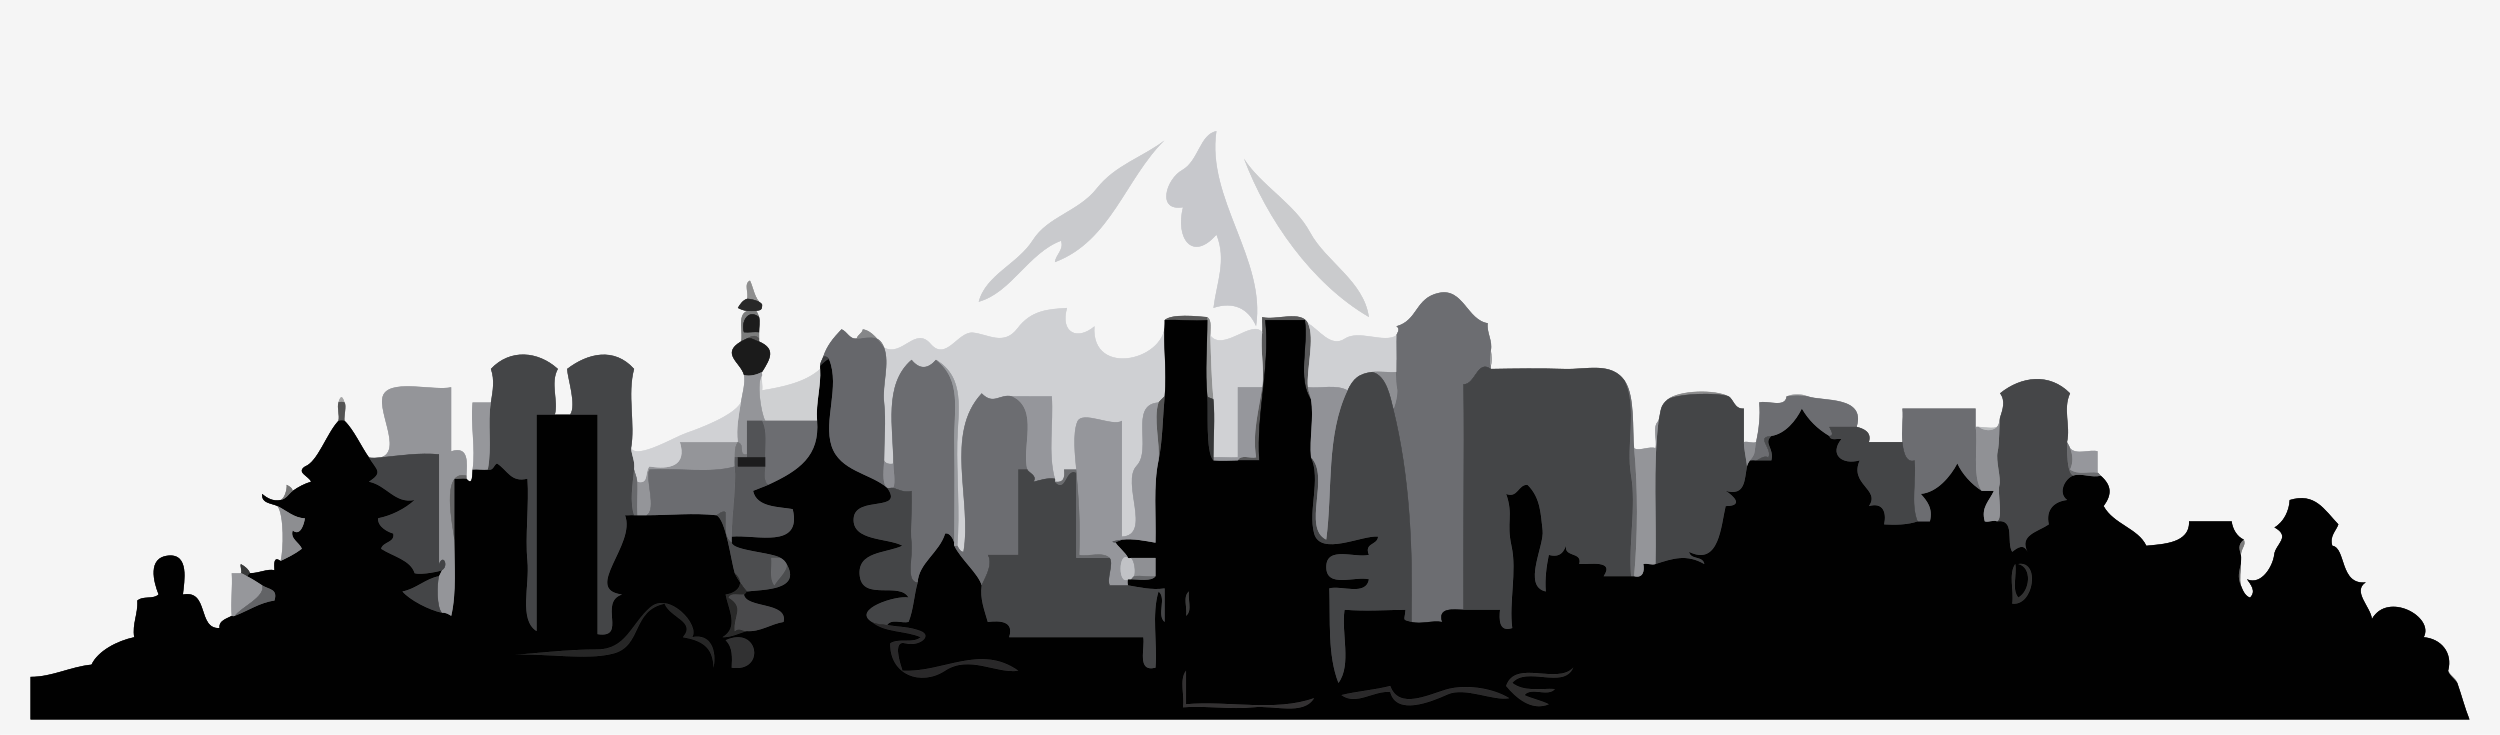 <svg xmlns="http://www.w3.org/2000/svg" width="820" height="241"><path fill="none" fill-opacity="0" stroke="#F5F5F5" stroke-width=".3" d="M0 241h820V0H0v241M399 43c-3.32 22.26 16.37 41.97 13 64-2.61-5.93-7.48-8.14-14-6 1.05-8.39 4.34-15.55 1-24-7.9 9-13.6 1.26-11-9-8.74 1.46-5.61-9.24-.25-12.25 5.37-3 5.79-11.79 11.25-12.75m-17 3c-12.86 12.62-17.64 33.12-36 40 .23-2.51 3.01-4.05 2-7-10.62 3.98-16.27 17-27 20 2.32-8.92 12.79-12.41 17.75-20.25 4.96-7.83 14.96-9.32 21-17C365.8 54.07 374.82 51.51 382 46m67 58c-18.83-10.97-33.5-32.11-41-52 5.69 8.89 16.62 14.71 21.75 24.25C434.88 85.78 447.4 92.23 449 104m-199-4c-.05 1.74-.39 1.72-2 2 .37.18.91 1.63 1 2 .37 1.45 0 3.5 0 5v3c5.57 2.44 3.74 5.59 1 10-.22.36 0 1 0 1-.36 1.58.27 3.4 0 5 6.58-1.07 14.19-2.62 19-7-.03-.5 0-1 0-1 .01-1.31.62-1.82 1-3 1.17-3.59 3.25-6.12 6-9 1.93.66 2.67 3.39 5 3 .3-1.25 1.83-1.71 2-3 3.03.41 5.26 3.74 7 6 5.99 3.14 10.16-7.17 15.25-1.24 5.08 5.92 8.9-4.12 13.83-3.68s10.18 4.49 14.62-1.38c4.43-5.88 9.83-6.35 16.3-6.7-2.28 8.12 3.35 10.79 9 6-1.26 17.3 24.74 10.99 23-2 2.2-2.2 10.74-1.29 14-1 1.65 1.09.95 4.16 1 6 4.13 5.59 13.82-5.53 17-1 .2-1.64-.15-3.35 0-5 4.59 1.14 12.81-2.41 15 2 3.67 2.07 7.5 8.15 12.07 5.07 4.58-3.08 12.95 1.6 16.93-1.07.02-.53 1.53-1.98 0-3 7.12-1.9 6.07-9.34 14.03-10.97 7.95-1.64 9.21 8.92 15.97 9.97-.41 3.18 1.69 5.72 1 9 .25 1.68.72 2.6 0 5-.14.46 0 1 0 1 7.47-.14 16.69-.28 24 0s15.65-2.54 20 4c3.34 5.02 2.42 16.03 3 22 1.58 1.09 5.23-.82 7 0 .59-2.84-1.22-6.98 1-9 .86-3.51.39-4.86 3-7 3.77-3.1 15.64-3.33 20-1 1.62.87 1.91 4.26 5 4v11c1.15-.4 2.91.52 4 0 .8-3.72 1.48-8.6 1-13 2.76-.84 8.57 1.96 9-2 2.75-.98 4.3-.96 7 0 4.73 1.68 19.13-.29 16 10 2.19.53 5.08 1.7 4 5h11c-.44-3.61.33-7.37 0-11h24v6c.01-.06 1 0 1 0 1.26 0 4.98.66 6 0 .88-.92.65-1.91 1-3 .81-2.55 1.91-5.51 0-8 6.94-5.62 16.26-6.85 23 0-2.4 5.27.22 10.6-1 16 .03.14.85 1.49 1 2 1.99 2.32 6.47.29 9 1v7c.35.05.74.78 1 1 3.73 3.22 3.76 6.25 1 10 3.26 5.96 11.32 7.27 14 13 5.33-.56 14.28-.73 14-8h14c.25 2.36 1.69 5 4 6 .74 1.91-.58 2.21-1 5 .19.89 0 2.09 0 3 0 2.15-.47 4.91 0 7 .59 1.49 1.34 3.46 3 4 2.09-2.06.23-4.23-1-6 4.95 2.1 8.55-4.6 8.92-8.08.38-3.48 5.65-5.83.08-8.92 3.12-1.83 4.82-5.52 5-9 8.36-2.52 11.31 3.07 16 8-.78 2.21-2.94 3.81-2 7 4.59.68 2.36 12.97 11 12-4.55 2.94 1.57 8.02 2 12 5.18-9.11 20.58-.73 17 6 5.63.47 9.62 5.04 8 11 .52 1.32 2.39 2.25 3 4 1.55 4.43 2.41 8.01 4 12H10v-14c7.03.05 13.13-3.36 20-4 2-4.41 8.35-7.82 14-9-.74-4.28 1.33-7.8 1-12 2.03-1.71 4.96-.31 7-2-1.69-4.17-3.72-12.13 3.22-12.78 6.95-.64 5.26 8.38 4.78 12.78 8.69-1.66 4.67 11.39 12 11-.37-2.47 2.38-3.1 4-4-.42-4.63.31-9.36 0-14h3c.5-.5-.4-2.4 0-3 1.2.67 2.58 1.64 3 3 3.27-.06 5.44-1.49 8-1-.11-1.7-.38-4.84 2-3 1.02-3.45 1.15-15.2-1-18-1.76-.87-5.48-.86-5-4 1.74 1.48 3.58 2.46 6 2 1.41-.54 2.2-3.72 2-5 .83.41 1.87.97 2 2 1.76-1.27 3.98-2.44 6-3-.67-1.81-5-2.98-2-5 4.25-1.59 7-10.7 11-15 .41-1.88-.53-4.15 0-6 .65-2.27 1.33-2.34 2 0 .79.93-.25 4.73 0 6 3 2.83 5.61 8.69 8 12 .98.31 2.97.1 4 0 7.29-2.35-2.27-16.47 1-21s16.64-.76 22-2v21c5.95-1.93 5.21 4.03 5 8v1c2.15 2.7 1.81-1.67 2-3 1.03-7.19-.77-14.78 0-22h6c.61-3.86 1.3-7.24 0-11 6.25-6.68 15.49-5.91 22 0-2.59 4.69.26 10.45-1 15 1.88.01 3.87.03 5 0 2.14-3.15-.84-11.8-1-15 6.76-5.18 15.48-7.26 22 0-2.26 8.38.44 18.11-1 26 2.05 3.64 14.02-3.58 18.02-4.98 4.01-1.39 15.56-5.62 17.98-10.02.37-2.33 1.58-6.72 1-9-1.02-4.02-7.77-6.97-1-11 .92-2.25-1.47-8.68 2-10-1.18-.16-1.93-.45-3-1 .67-1.2 1.64-2.58 3-3 .67-1.8-1.2-4.98 1-6 1.21 2.47 1.42 5.87 4 8Z"/><path fill="none" fill-opacity="0" stroke="#C7C8CC" stroke-width=".3" d="M399 43c-5.46.96-5.88 9.75-11.25 12.75-5.36 3.01-8.49 13.71.25 12.25-2.6 10.26 3.1 18 11 9 3.34 8.45.05 15.61-1 24 6.52-2.14 11.39.07 14 6 3.37-22.03-16.32-41.74-13-64Z"/><path fill="none" fill-opacity="0" stroke="#C9CACD" stroke-width=".3" d="M382 46c-7.18 5.51-16.2 8.07-22.25 15.75-6.04 7.68-16.04 9.17-21 17C333.79 86.59 323.32 90.08 321 99c10.73-3 16.38-16.02 27-20 1.01 2.95-1.77 4.49-2 7 18.36-6.88 23.14-27.38 36-40Z"/><path fill="none" fill-opacity="0" stroke="#CACBCD" stroke-width=".3" d="M449 104c-1.6-11.77-14.12-18.22-19.25-27.75C424.62 66.71 413.69 60.89 408 52c7.5 19.89 22.17 41.03 41 52Z"/><path fill="none" fill-opacity="0" stroke="#8E8E8E" stroke-width=".3" d="M245 98c.93-.14 4.88.79 5 2-2.58-2.13-2.79-5.53-4-8-2.2 1.02-.33 4.2-1 6Z"/><path fill="none" fill-opacity="0" stroke="#6C6D71" stroke-width=".3" d="M458 110c-.1 2.49.03 5.38 0 8-.03 2.52-.35 6.7.2 9.25s-1.26 7.72-1.2 6.75c5.55 22.41 6.48 46.05 6 70 3.12.82 6.83-.61 10 0-1.58-5.01 3.86-4.02 7-4-.19-24.91.32-49.68 0-74 3.85.19 4.53-8.29 9-5 0 0-.14-.54 0-1-.62-1.54.01-3.07 0-5 .69-3.28-1.41-5.82-1-9-6.76-1.05-8.02-11.61-15.97-9.97-7.96 1.63-6.91 9.07-14.03 10.97 1.53 1.02.02 2.47 0 3Z"/><path fill="none" fill-opacity="0" stroke="#282828" stroke-width=".3" d="M245 102c.82.11 2.18.14 3 0 1.61-.28 1.95-.26 2-2-.12-1.21-4.07-2.14-5-2-1.36.42-2.33 1.8-3 3 1.07.55 1.82.84 3 1Z"/><path fill="none" fill-opacity="0" stroke="#CFD0D3" stroke-width=".3" d="M290 114c1.95 5.29-.67 12.24 0 18s0 13.1 0 19c.64 1.55 3.07 1.13 3 1 0-11.47-3.37-26 6-34 2.67 3.27 5.33 3.04 8 0 9.8 5.79 7.25 16.64 7 27s.95 23.47 0 34c.48.78.92 1.91 2 2 2.86-16.98-6.4-38.72 6-52 3.95 4.06 5.95-.03 10 1 4.33-.08 8.67.06 13 0 .62 8.92-1.27 18.52 1 27 .22.38 0 1 0 1 2.99.35 3.25-1.35 3-4h4c-.4-4.23-1.27-11.74.33-15.67s11.58 1.76 14.67-.33v38c9.94-.52-.41-17.75 4.78-23.22S370.2 132.64 380 132c-.14.08 2.12-2.26 2-2 .78-8.26-.58-16.72 0-25 1.74 12.99-24.26 19.3-23 2-5.65 4.79-11.28 2.12-9-6-6.47.35-11.87.82-16.3 6.7-4.44 5.87-9.69 1.82-14.62 1.38s-8.75 9.6-13.83 3.68c-5.09-5.93-9.26 4.38-15.25 1.24Z"/><path fill="none" fill-opacity="0" stroke="#7C7D7D" stroke-width=".3" d="M243 112c.67-.4 1.34-.65 2-1 1.11-.59 2.67-1.54 4 0v-2c-1.63-.23-3.36.18-5 0-1.14-3.43 1.39-7.97 5-5-.09-.37-.63-1.82-1-2-.82.14-2.18.11-3 0-3.47 1.32-1.08 7.75-2 10Z"/><path fill="none" fill-opacity="0" stroke="#1C1C1C" stroke-width=".3" d="M249 109c0-1.5.37-3.55 0-5-3.61-2.97-6.14 1.57-5 5 1.64.18 3.37-.23 5 0Z"/><path fill="none" fill-opacity="0" stroke="#585858" stroke-width=".3" d="M382 105c4.64-.31 9.37.42 14 0v-1c-3.26-.29-11.8-1.2-14 1Z"/><path fill="none" fill-opacity="0" stroke="#909191" stroke-width=".3" d="M396 105c0 8.21-.77 16.83 0 25 .19.41 1.88.74 2 1-.63-6.75-.8-13.92-1-21-.05-1.84.65-4.91-1-6z"/><path fill="none" fill-opacity="0" stroke="#585859" stroke-width=".3" d="M414 109c-.71 5.9.84 12.12 0 18-1.02 7.16-3.32 14.98-2 23-1.88.47-4.93-1.06-6 1 2.33-.05 4.67.04 7 0-1-15.87 3.54-29.95 2-46h13c1.25 8.36-2.55 19.23 2 26-.22-1.34-.84-2.48-1-4-.6-5.65 2.43-15.97 0-21-2.19-4.41-10.41-.86-15-2-.15 1.65.2 3.36 0 5Z"/><path fill="none" fill-opacity="0" stroke="#010101" stroke-width=".3" d="M382 130c-.61 6.54-.7 14.94-2 21-1.76 8.21-.76 18.07-1 27-3.56-.62-7.16-1.39-11-1 .02 0-2.58.94-2 1 0 .62 3.54 3.58 4 5 .35.23 1 0 1 0h8v6c-1.24 1.85-5.89 1-8 1h-1c-.23.16-.23 1.65 0 2 3.36.57 7.95 1.65 12 1v11c-2.72-2.28.77-7.79-2-10-2.3 7.42-.36 16.82-1 25-6.28 1.55-3.34-6.44-4-10h-44c1.74-5.33-3.08-5.49-7-5-1.09-3.86-2.64-7.66-2-12-1.18-3.93-6.77-8.44-9-13-.2-.4 0-1 0-1-.27-.95-1.36-3.4-3-3-1.86 6.18-8.7 9.73-9 16-1.23 4.28-1.33 8.82-3 13-2.19.52-5.62-1.14-7 1 3.95.74 7.05.46 11 2s-.47 5.2-5 4-1.55 7.16-1 9c13.51.66 25.43-8.85 38 0-7.18 1.06-16.08-5.26-24.02-.02-7.95 5.23-18.18 1.34-17.98-8.98 2.93-1.81 7.56.18 10-2-5.07-2.23-11.74-1.43-16-5-6.79-4.13 8.04-8.83 12-8-2.9-5.29-14.93 1.2-15.99-7.01s8.6-7.44 13.99-9.99c-4.71-2.63-16.61-1.4-16-9 .62-7.6 16.76-1.82 11-10-5.62-4.79-15.55-5.42-18.26-13.74-2.7-8.32 2.79-19.41-.74-28.26-.1-.95-2.96 1.89-3 2 0 0-.03.5 0 1 .37 5.57-1.47 11.11-1 17 .92 11.56-5.84 16.3-16 21-1.43.66-3.29 1.28-5 2 1.14 5.52 8.52 5.18 13 6 3.15 13.26-12.09 8.28-20 9 0 .5-.08 1.51 0 2 .42 2.64 13.04 3.16 16 5 1.05.65 1.4.95 2 2 4.99 8.66-7.63 8.36-13 9-.2.02-.66 1-1 1 .78 4.67 14.52 2.3 13 9-4.09.63-7.63 3.31-12 3-2.25.52-5.2 2.13-8 2 5.46-3.18 1.9-9.27 1-14 4.04-.44 6.66-3.86 3-7-1.26-4.22-2.86-17.48-6-19-7.45-.84-15.5 0-23 0h-4c-.99-.12-2.01.09-3 0 3.71 9.62-13.98 24.4-1 26-7.84 2.57 1.87 14.51-8 13v-72h-9c-1.13.03-3.12.01-5 0-2-.01-4 .01-6 0v71c-5.91-3.72-2.2-14.96-3-23s.6-18.72 0-27c-5.41 1.37-6.5-2.77-10-5-1.13.57-1.12 2.52-3 2-1.63.23-3.36-.18-5 0-.19 1.33.15 5.7-2 3-1.3-.21-2.69.16-4 0v20c0 8.26.8 17.18-1 25-.94-.57-1.82-1.15-3-1-4.29-.88-10.7-4.26-13-7 4.31-.74 7.67-4.26 12-5 .03-.12.85-1.57 1-2 .01.23-6.8 1.74-9 1-1.34-4.33-7.12-5.48-11-8 .63-2.38 4.57-1.95 4-5-1.5-.39-5.16-2.05-5-5 4.28-.84 8.79-3.04 12-6-6.48 1.33-9.18-4.83-15-6 4.89-3.1 2.42-3.89 0-8-2.39-3.31-5-9.17-8-12-.26-.25-1.66-.23-2 0-4 4.3-6.75 13.41-11 15-3 2.02 1.33 3.19 2 5-2.02.56-4.24 1.73-6 3-1.29.93-2.05 2.65-4 3-2.42.46-4.26-.52-6-2-.48 3.14 3.24 3.13 5 4 2.99 1.48 5.52 3.93 9 4-.24 1.89-1.5 6.06-4 4-.92 2.77 2.19 3.9 3 6-2.19 1.69-4.54 2.82-7 4-2.38-1.84-2.11 1.3-2 3-2.56-.49-4.73.94-8 1-.34.01-.75.91-1 1 1.82.93 3.47 2.01 5 3 2.21 1.42 5.22 1.09 4 5-4.65.58-8.65 3.34-13 5-.36.23-1 0-1 0-1.62.9-4.37 1.53-4 4-7.33.39-3.31-12.66-12-11 .48-4.4 2.17-13.42-4.78-12.78-6.94.65-4.91 8.61-3.22 12.78-2.04 1.69-4.97.29-7 2 .33 4.2-1.74 7.72-1 12-5.65 1.18-12 4.59-14 9-6.87.64-12.97 4.05-20 4v14h800c-1.59-3.99-2.45-7.57-4-12-.57-1.29-2.54-2.44-3-4 1.62-5.96-2.37-10.53-8-11 3.58-6.73-11.82-15.11-17-6-.43-3.98-6.55-9.06-2-12-8.64.97-6.41-11.32-11-12-.94-3.19 1.22-4.79 2-7-4.69-4.93-7.64-10.52-16-8-.18 3.48-1.88 7.17-5 9 5.57 3.09.3 5.44-.08 8.92-.37 3.48-3.97 10.18-8.92 8.08 1.23 1.77 3.09 3.94 1 6-1.66-.54-2.41-2.51-3-4-1.13-2.81-.58-4.34 0-7 0-.91.19-2.11 0-3-.38-1.76-1.16-3.21 1-5-2.31-1-3.75-3.64-4-6h-14c.28 7.27-8.67 7.44-14 8-2.68-5.73-10.74-7.04-14-13 2.76-3.75 2.73-6.78-1-10-2.71.87-6.31-.92-9 0-2.61.89-5.21 5.62-2 8-4.27.49-7.06 3.2-6 8-3.72 2.49-9.76 3.51-7 9-1.2-2.72-3.16-1.48-5 0-2.01-3.18 1.13-10.82-5-10-1.03-.56-2.9.43-4 0-1.31-4.62 1.48-6.66 3-10h-4c-3.34-2.17-6.4-5.49-8-9-2.22 4.28-6.67 9.58-12 10 1.99 2.26 4.07 4.63 3 9h-4c-3.13 1.1-7.21 1.25-11 1 .84-3.93-.36-7.33-5-6 3.94-5.49-6.58-7.1-3-15-5.93 1.63-10.06-2-6-7-1.28-.28-3.5.76-4-1-3.99-2.42-6.8-5.23-9-9-1.91 3.97-5.47 8.29-10 9-2.7 2.51.98 3.9 0 8h-5c-.49-.08-1.51-.07-2 0-.42.51-.87 1.35-1 2-.85 4.11-.4 9.88-7 8 2.77 1.79 5.97 4.96 0 5-1.53 6.25-2.04 19.88-12 15 .57 2.78 4.48 1.19 5 4-5.78-3.35-10.35-1.83-16 0-1.15.46-2.81-.35-4 0 .46 2.28-.11 4.76-3 4-.5-.01-1 0-1 0h-9c3.74-5.49-4.89-3.82-8-4 1.19-4.43-6.1-1.77-4-7-.91 2.76-2.06 5.07-6 4-.8 3.85-1.31 7.85-1 12-7.76-1.73-.39-15.08-1.02-20.02-.64-4.95-.51-10.59-4.98-14.98-3.13-.06-3.19 4.51-7 3 2.49 7.12-.02 9.11 1.78 17.22 1.79 8.12-.88 18.44.22 26.78-4.44 1.46-4.28-2.93-4-6h-12c-3.14-.02-8.58-1.01-7 4-3.17-.61-6.88.82-10 0-3.29-.86-2.26-.34-2-4-7.17.1-12.92.53-20 0-1.15 7.75 2.41 17.95-2 24-3.61-9.21-2.61-20.6-3-31 4.03-1.06 12.05 2.64 13-3-4.56-1.12-13.99 3.07-13.99-4.01s9.46-2.83 13.99-3.99c-1.67-4 2.87-3.11 3-6-5.21-.54-18.9 6.57-20.97-1.03-2.07-7.59 2.29-17.65-1.03-24.97-.58-6.21 1.01-12.85 0-19-4.55-6.77-.75-17.64-2-26h-13c1.54 16.05-3 30.13-2 46-2.33.04-4.67-.05-7 0-2.61.05-5.4.24-8 0-2.66-2.55-1.63-17.03-2-21-.77-8.17 0-16.79 0-25-4.63.42-9.36-.31-14 0-.58 8.28.78 16.74 0 25m279 55c.62 3.5-1.27 8.32 1 11 3.9-2.15 4.59-9.92 0-11 7.24-1.12 5.06 13.86-2 13 .64-4.17-1.29-9.66 1-13m-271 9c-.56 2.52 1.19 6.3-1 8 .56-2.52-1.19-6.3 1-8m-163 15c6.42-1.34 8.08 4.88 7 10-.03-6.83-4.01-8.96-10-10 4.44-5.12-4.25-6.36-6-11-10.79 2.24-7.34 13.74-16.68 16.32s-24.25-.52-34.32.68c8.88-.78 19.72-1.97 29.01-1.99 9.29-.03 11.01-8.31 17.24-13.76s16.48 5.89 13.75 9.75m13 10c.11-3.26.45-6.61-2-9 10.97-4.97 13.13 10.63 2 9m276 0c-3.26 7.27-15.18-.67-20 5 3.98 3.04 9.24 1.74 14 2-2.28 2.72-7.79-.77-10 2 2.34 1.13 5.46 1.73 8 3-5.75 2.37-10.81-2.18-14-6 2.97-8.84 16.79-.31 22-6m-127 1v11c13.8-1.25 29.3 2.55 42-2-3.52 5.79-13.09 2.24-20 3s-15.9-.57-23 0c.63-3.83-1.28-8.99 1-12m67 5c2.72 7.72 12.02 3.09 18.22 1.22 6.2-1.86 15.16-.65 20.78 2.78-5.11 1.05-14.49-3.8-20.22-1.22s-16.75 6.94-18.78-.78c-5.34-.63-11.12 4.57-16 1 4.9-1.25 10.81-1.64 16-3Z"/><path fill="none" fill-opacity="0" stroke="#CFD0D3" stroke-width=".3" d="M429 127c4.3.45 9.12-1.04 13 1 1.85-3.87 3.71-5.47 8-6 2.63-.33 5.36.24 8 0v-4c.03-2.62-.1-5.51 0-8-3.98 2.67-12.35-2.01-16.93 1.07-4.57 3.08-8.4-3-12.07-5.07 2.43 5.03-.6 15.35 0 21Z"/><path fill="none" fill-opacity="0" stroke="#66676B" stroke-width=".3" d="M270 117c.96-.32 1.67.18 2 1 3.53 8.85-1.96 19.94.74 28.26 2.71 8.32 12.64 8.95 18.26 13.74-1.96-1.51-1-6.84-1-9 0-5.9.67-13.24 0-19s1.95-12.71 0-18c-1.95-5.28-6.57-2.77-9-3-2.33.39-3.07-2.34-5-3-2.75 2.88-4.83 5.41-6 9Z"/><path fill="none" fill-opacity="0" stroke="#868789" stroke-width=".3" d="M281 111c2.43.23 7.05-2.28 9 3-1.74-2.26-3.97-5.59-7-6-.17 1.29-1.7 1.75-2 3Z"/><path fill="none" fill-opacity="0" stroke="#D0D1D4" stroke-width=".3" d="M397 110c.2 7.08.37 14.25 1 21 .58 6.21 0 12.76 0 19 2.65-.24 5.35.18 8 0v-23h8c.84-5.88-.71-12.1 0-18-3.18-4.53-12.87 6.59-17 1Z"/><path fill="none" fill-opacity="0" stroke="#545454" stroke-width=".3" d="M245 111c1.77-.36 2.49.66 4 1v-1c-1.33-1.54-2.89-.59-4 0Z"/><path fill="none" fill-opacity="0" stroke="#1B1B1B" stroke-width=".3" d="M243 112c-6.77 4.03-.02 6.98 1 11 2 .56 4.3-.13 6-1 2.74-4.41 4.57-7.56-1-10-1.51-.34-2.23-1.36-4-1-.66.35-1.33.6-2 1Z"/><path fill="none" fill-opacity="0" stroke="#9D9EA0" stroke-width=".3" d="M489 120c.72-2.4.25-3.32 0-5 .01 1.93-.62 3.46 0 5Z"/><path fill="none" fill-opacity="0" stroke="#444547" stroke-width=".3" d="M161 132c-1.17 7.33.46 14.14-1 22 1.88.52 1.87-1.43 3-2 3.5 2.23 4.59 6.37 10 5 .6 8.28-.8 18.96 0 27s-2.91 19.28 3 23v-71c2 .01 4-.01 6 0 1.26-4.55-1.59-10.31 1-15-6.51-5.91-15.75-6.68-22 0 1.3 3.76.61 7.14 0 11ZM187 136h9v72c9.87 1.51.16-10.43 8-13-12.98-1.6 4.71-16.38 1-26 .99.09 2.01-.12 3 0-1.5-4.34-.45-10.48 0-15 .3-2.95-.69-4.06-1-7 1.44-7.89-1.26-17.62 1-26-6.52-7.26-15.24-5.18-22 0 .16 3.2 3.14 11.85 1 15Z"/><path fill="none" fill-opacity="0" stroke="#393A3C" stroke-width=".3" d="M269 120c.04-.11 2.9-2.95 3-2-.33-.82-1.04-1.32-2-1-.38 1.18-.99 1.69-1 3Z"/><path fill="none" fill-opacity="0" stroke="#6B6C70" stroke-width=".3" d="M293 152c0 2.04.82 6.16 0 8 1.56.47 3.8 1.69 6 1 .41 4.9-.55 12.36 0 17s-1.96 12.94 2 13c.3-6.27 7.14-9.82 9-16 1.64-.4 2.73 2.05 3 3 0-10.45.19-22.74 0-33s2.66-20.23-6-27c-2.67 3.04-5.33 3.27-8 0-9.37 8-6 22.53-6 34Z"/><path fill="none" fill-opacity="0" stroke="#989A9E" stroke-width=".3" d="M313 178s-.2.6 0 1c.25.25 1 0 1 0 .95-10.53-.25-23.64 0-34s2.8-21.21-7-27c8.66 6.77 5.81 16.74 6 27s0 22.55 0 33Z"/><path fill="none" fill-opacity="0" stroke="#8E8F93" stroke-width=".3" d="M450 122c4.77.89 6.12 8.43 7 12-.06.97 1.75-4.2 1.2-6.75s-.23-6.73-.2-9.25v4c-2.64.24-5.37-.33-8 0Z"/><path fill="none" fill-opacity="0" stroke="#444547" stroke-width=".3" d="M480 200h12c-.28 3.07-.44 7.46 4 6-1.1-8.34 1.57-18.66-.22-26.78-1.8-8.11.71-10.1-1.78-17.22 3.81 1.51 3.87-3.06 7-3 4.47 4.39 4.34 10.03 4.98 14.98.63 4.94-6.74 18.29 1.02 20.02-.31-4.15.2-8.15 1-12 3.94 1.07 5.09-1.24 6-4-2.1 5.23 5.19 2.57 4 7 3.11.18 11.74-1.49 8 4h9c-.93-10.24 1.75-23.06 0-33s2.08-21.98-2-31c-4.35-6.54-12.69-3.72-20-4s-16.53-.14-24 0c-4.47-3.29-5.15 5.19-9 5 .32 24.32-.19 49.09 0 74Z"/><path fill="none" fill-opacity="0" stroke="#CFD0D2" stroke-width=".3" d="M250 123c-1.84 2.35-.47 12.11 1 15h17c-.47-5.89 1.37-11.43 1-17-4.81 4.38-12.42 5.93-19 7 .27-1.6-.36-3.42 0-5Z"/><path fill="none" fill-opacity="0" stroke="#949599" stroke-width=".3" d="M244 123c.58 2.28-.63 6.67-1 9-.65 4.09-1.59 8.55-1 13h-19c2.43 7.95-3.49 9.09-10 8-1.59 1.91-.05 6.03-4 5 .07 3.09-.12 7.37 0 11h3c3.54-1.92-.59-12.02 1-15 9.17-.66 19.66 1.33 28-1-.08-.98-.01-2.02 0-3 .01-1.83-.09-3.48 1-5 2.67.87-.02 4.38 3 4v-11h5c.47.11 1 0 1 0-1.47-2.89-2.84-12.65-1-15 0 0-.22-.64 0-1-1.7.87-4 1.56-6 1Z"/><path fill="none" fill-opacity="0" stroke="#444547" stroke-width=".3" d="M442 128c-7.1 14.84-4.85 32.8-7 49-7.94-3.91 1.33-20.61-5-27 3.32 7.32-1.04 17.38 1.03 24.97 2.07 7.6 15.76.49 20.97 1.03-.13 2.89-4.67 2-3 6-4.53 1.16-13.99-3.09-13.99 3.99s9.43 2.89 13.99 4.01c-.95 5.64-8.97 1.94-13 3 .39 10.4-.61 21.79 3 31 4.41-6.05.85-16.25 2-24 7.08.53 12.83.1 20 0-.26 3.66-1.29 3.14 2 4 .48-23.95-.45-47.59-6-70-.88-3.57-2.23-11.11-7-12-4.29.53-6.15 2.13-8 6Z"/><path fill="none" fill-opacity="0" stroke="#454648" stroke-width=".3" d="M656 137c-.34 2.73-.11 8.27-.79 11.23-.67 2.96 1.25 8.74.58 11-.68 2.26 1.31 11-.79 11.77 6.13-.82 2.99 6.82 5 10 1.84-1.48 3.8-2.72 5 0-2.76-5.49 3.28-6.51 7-9-1.06-4.8 1.73-7.51 6-8-3.21-2.38-.61-7.11 2-8-2.21-1.05-1.99-8.63-2-11 1.22-5.4-1.4-10.73 1-16-6.74-6.85-16.06-5.62-23 0 1.91 2.49.81 5.45 0 8Z"/><path fill="none" fill-opacity="0" stroke="#68696C" stroke-width=".3" d="M535 189s.5-.01 1 0c1.19-13.2 1.28-28.81 0-42-.58-5.97.34-16.98-3-22 4.08 9.02.25 21.06 2 31s-.93 22.76 0 33Z"/><path fill="none" fill-opacity="0" stroke="#949599" stroke-width=".3" d="M125 150c6.04-.59 12.59-1.62 19-1v36c1.44-3.68 3.28.76 1 2-.15.43-.97 1.88-1 2-.62 2.41-.84 10.21 1 12 1.18-.15 2.06.43 3 1 1.8-7.82 1-16.74 1-25-.37-3.82-4.82-23.25 4-21 .21-3.97.95-9.93-5-8v-21c-5.36 1.24-18.73-2.53-22 2s6.29 18.65-1 21Z"/><path fill="none" fill-opacity="0" stroke="#96979C" stroke-width=".3" d="M398 150v1c2.6.24 5.39.05 8 0 1.07-2.06 4.12-.53 6-1-1.32-8.02.98-15.84 2-23h-8v23c-2.65.18-5.35-.24-8 0Z"/><path fill="none" fill-opacity="0" stroke="#919297" stroke-width=".3" d="M430 131c1.01 6.15-.58 12.79 0 19 6.33 6.39-2.94 23.09 5 27 2.15-16.2-.1-34.16 7-49-3.88-2.04-8.7-.55-13-1 .16 1.52.78 2.66 1 4Z"/><path fill="none" fill-opacity="0" stroke="#6C6D71" stroke-width=".3" d="M314 179s-.75.25-1 0c2.23 4.56 7.82 9.07 9 13 .26-1.34 3.97-6.46 2-10h10v-28h3c-2.07-7.1 3.96-19.8-5-24-4.05-1.03-6.05 3.06-10-1-12.4 13.28-3.14 35.02-6 52-1.08-.09-1.52-1.22-2-2Z"/><path fill="none" fill-opacity="0" stroke="#8B8B8C" stroke-width=".3" d="M547 131c3.47-2.01 16.08-2.38 20-1-4.36-2.33-16.23-2.1-20 1Z"/><path fill="none" fill-opacity="0" stroke="#AEAFB0" stroke-width=".3" d="M586 130c1.79-.37 5.21-.37 7 0-2.7-.96-4.25-.98-7 0Z"/><path fill="none" fill-opacity="0" stroke="#A5A5A5" stroke-width=".3" d="M111 132c.21-.25 1.79-.25 2 0-.67-2.34-1.35-2.27-2 0Z"/><path fill="none" fill-opacity="0" stroke="#95969B" stroke-width=".3" d="M337 154c.28.95 3.45 1.98 2 4 2.24-.56 4.48-1.38 7-1-2.27-8.48-.38-18.08-1-27-4.33.06-8.67-.08-13 0 8.96 4.2 2.93 16.9 5 24Z"/><path fill="none" fill-opacity="0" stroke="#545455" stroke-width=".3" d="M380 132c-1.77 5.46.56 13.25 0 19 1.3-6.06 1.39-14.46 2-21 .12-.26-2.14 2.08-2 2Z"/><path fill="none" fill-opacity="0" stroke="#353637" stroke-width=".3" d="M398 151v-1c0-6.24.58-12.79 0-19-.12-.26-1.81-.59-2-1 .37 3.97-.66 18.45 2 21Z"/><path fill="none" fill-opacity="0" stroke="#444547" stroke-width=".3" d="M547 131c-2.61 2.14-2.14 3.49-3 7-1.86 15.35-.62 31.3-1 47 5.65-1.83 10.22-3.35 16 0-.52-2.81-4.43-1.22-5-4 9.96 4.88 10.47-8.75 12-15 5.97-.04 2.77-3.21 0-5 6.6 1.88 6.15-3.89 7-8-.08-1.93-1-5.36-1-8v-11c-3.09.26-3.38-3.13-5-4-3.92-1.38-16.53-1.01-20 1Z"/><path fill="none" fill-opacity="0" stroke="#6C6D71" stroke-width=".3" d="M576 145c-.69 3.22.01 3.59-2 6 .49-.07 1.51-.08 2 0 .73-.1 2.6-1.91 4-1 1.4-2.94-4.41-6.76 1-7 4.53-.71 8.09-5.03 10-9 2.2 3.77 5.01 6.58 9 9 1.89-.19.14-2.24 0-3h9c3.13-10.29-11.27-8.32-16-10-1.79-.37-5.21-.37-7 0-.43 3.96-6.24 1.16-9 2 .48 4.4-.2 9.28-1 13Z"/><path fill="none" fill-opacity="0" stroke="#545454" stroke-width=".3" d="M111 138c.34-.23 1.74-.25 2 0-.25-1.27.79-5.07 0-6-.21-.25-1.79-.25-2 0-.53 1.85.41 4.12 0 6Z"/><path fill="none" fill-opacity="0" stroke="#96979B" stroke-width=".3" d="M155 154c1.64-.18 3.37.23 5 0 1.46-7.86-.17-14.67 1-22h-6c-.77 7.22 1.03 14.81 0 22Z"/><path fill="none" fill-opacity="0" stroke="#D0D1D4" stroke-width=".3" d="M207 147c.31 2.94 1.3 4.05 1 7 .09.86.96 2.41 1 4 3.95 1.03 2.41-3.09 4-5 6.51 1.09 12.43-.05 10-8h19c-.59-4.45.35-8.91 1-13-2.42 4.4-13.97 8.63-17.98 10.02-4 1.4-15.97 8.62-18.02 4.98Z"/><path fill="none" fill-opacity="0" stroke="#95969B" stroke-width=".3" d="M353 154c.84 8.97 1.45 18.65 1 28 3.17.61 7.65-1.25 10 1 1.41 2.01-1.06 6.74 0 9h6c-.23-.35-.23-1.84 0-2-3.28 2.12-3.24-9.09 0-7-.46-1.42-4-4.38-4-5-3.45-.36 2.2-1 2-1 3.84-.39 7.44.38 11 1 .24-8.93-.76-18.79 1-27 .56-5.75-1.77-13.54 0-19-9.8.64-2.03 15.31-7.22 20.78s5.16 22.7-4.78 23.22v-38c-3.09 2.09-13.07-3.6-14.67.33s-.73 11.44-.33 15.67Z"/><path fill="none" fill-opacity="0" stroke="#6C6D71" stroke-width=".3" d="M624 145c.21 1.75.73 7.07 4 6 .66 6.5-1.32 14.33 1 20h4c1.07-4.37-1.01-6.74-3-9 5.33-.42 9.78-5.72 12-10 1.6 3.51 4.66 6.83 8 9-3.27-4.75-1.1-15.56-2-21v-6h-24c.33 3.63-.44 7.39 0 11Z"/><path fill="none" fill-opacity="0" stroke="#909195" stroke-width=".3" d="M655 140c-1.59 1.66-4.41 1.24-6 0 0 0-.99-.06-1 0 .9 5.44-1.27 16.25 2 21h4c-1.52 3.34-4.31 5.38-3 10 1.1.43 2.97-.56 4 0 2.1-.77.11-9.51.79-11.77.67-2.26-1.25-8.04-.58-11 .68-2.96.45-8.5.79-11.23-.35 1.09-.12 2.08-1 3Z"/><path fill="none" fill-opacity="0" stroke="#525356" stroke-width=".3" d="M245 149v1h6c0-3.91.76-8.53-1-12h-5z"/><path fill="none" fill-opacity="0" stroke="#6C6D71" stroke-width=".3" d="M251 150c0 1 .02 2 0 3-.03 1.87-.69 4.93 1 6 10.16-4.7 16.92-9.44 16-21h-17s-.53.11-1 0c1.76 3.47 1 8.09 1 12Z"/><path fill="none" fill-opacity="0" stroke="#949599" stroke-width=".3" d="M536 147c1.28 13.19 1.19 28.8 0 42 2.89.76 3.46-1.72 3-4 1.19-.35 2.85.46 4 0 .38-15.7-.86-31.65 1-47-2.22 2.02-.41 6.16-1 9-1.77-.82-5.42 1.09-7 0Z"/><path fill="none" fill-opacity="0" stroke="#444547" stroke-width=".3" d="M600 143c.5 1.76 2.72.72 4 1-4.06 5 .07 8.63 6 7-3.58 7.9 6.94 9.51 3 15 4.64-1.33 5.84 2.07 5 6 3.79.25 7.87.1 11-1-2.32-5.67-.34-13.5-1-20-3.27 1.07-3.79-4.25-4-6h-11c1.08-3.3-1.81-4.47-4-5h-9c.14.76 1.89 2.81 0 3Z"/><path fill="none" fill-opacity="0" stroke="#BBBDBF" stroke-width=".3" d="M655 140c-1.02.66-4.74 0-6 0 1.59 1.24 4.41 1.66 6 0Z"/><path fill="none" fill-opacity="0" stroke="#4B4C4E" stroke-width=".3" d="M576 151h5c.98-4.1-2.7-5.49 0-8-5.41.24.4 4.06-1 7-1.4-.91-3.27.9-4 1Z"/><path fill="none" fill-opacity="0" stroke="#757679" stroke-width=".3" d="M241 150c.27-.25 1 0 1 0h3v-1c-3.02.38-.33-3.13-3-4-1.09 1.52-.99 3.17-1 5Z"/><path fill="none" fill-opacity="0" stroke="#8C8D91" stroke-width=".3" d="M573 153c.13-.65.58-1.49 1-2 2.01-2.41 1.31-2.78 2-6-1.09.52-2.85-.4-4 0 0 2.64.92 6.07 1 8Z"/><path fill="none" fill-opacity="0" stroke="#6C6D70" stroke-width=".3" d="M680 156c2.69-.92 6.29.87 9 0-.26-.22-.65-.95-1-1-3-.43-6.39.87-9-1 1.05-2.32.95-4.61 0-7-.15-.51-.97-1.86-1-2 .01 2.37-.21 9.95 2 11Z"/><path fill="none" fill-opacity="0" stroke="#96979C" stroke-width=".3" d="M688 155v-7c-2.53-.71-7.01 1.32-9-1 .95 2.39 1.05 4.68 0 7 2.61 1.87 6 .57 9 1Z"/><path fill="none" fill-opacity="0" stroke="#434446" stroke-width=".3" d="M125 150c-1.03.1-3.02.31-4 0 2.42 4.11 4.89 4.9 0 8 5.82 1.17 8.52 7.33 15 6-3.21 2.96-7.72 5.16-12 6-.16 2.95 3.5 4.61 5 5 .57 3.05-3.37 2.62-4 5 3.88 2.52 9.66 3.67 11 8 2.2.74 9.01-.77 9-1 2.28-1.24.44-5.68-1-2v-36c-6.41-.62-12.96.41-19 1Z"/><path fill="none" fill-opacity="0" stroke="#56575A" stroke-width=".3" d="M241 153c.57 6.79-1 15.39-1 23 7.91-.72 23.15 4.26 20-9-4.48-.82-11.86-.48-13-6 1.71-.72 3.57-1.34 5-2-1.69-1.07-1.03-4.13-1-6h-9v-3s-.73-.25-1 0c-.01.98-.08 2.02 0 3Z"/><path fill="none" fill-opacity="0" stroke="#1C1C1D" stroke-width=".3" d="M251 153c.02-1 0-2 0-3h-9v3z"/><path fill="none" fill-opacity="0" stroke="#8C8D92" stroke-width=".3" d="M291 160c.31.24 1.54-.14 2 0 .82-1.84 0-5.96 0-8 .07.13-2.36.55-3-1 0 2.16-.96 7.49 1 9Z"/><path fill="none" fill-opacity="0" stroke="#6B6C70" stroke-width=".3" d="M212 169c7.5 0 15.55-.84 23 0 .11.01 2.18-1.91 3-1 .28 3.35-1.04 7.84 2 10-.08-.49 0-1.5 0-2 0-7.61 1.57-16.21 1-23-8.34 2.33-18.83.34-28 1-1.59 2.98 2.54 13.08-1 15Z"/><path fill="none" fill-opacity="0" stroke="#68696C" stroke-width=".3" d="M208 169h1c-.12-3.63.07-7.91 0-11-.04-1.59-.91-3.14-1-4-.45 4.52-1.5 10.66 0 15Z"/><path fill="none" fill-opacity="0" stroke="#444547" stroke-width=".3" d="M322 192c-.64 4.34.91 8.14 2 12 3.92-.49 8.74-.33 7 5h44c.66 3.56-2.28 11.55 4 10 .64-8.18-1.3-17.58 1-25 2.77 2.21-.72 7.72 2 10v-11c-4.05.65-8.64-.43-12-1h-6c-1.06-2.26 1.41-6.99 0-9h-11v-28c-3.68-1.68-3.32 7.02-7 3 0 0 .22-.62 0-1-2.52-.38-4.76.44-7 1 1.45-2.02-1.72-3.05-2-4h-3v28h-10c1.97 3.54-1.74 8.66-2 10Z"/><path fill="none" fill-opacity="0" stroke="#6B6C6F" stroke-width=".3" d="M346 158c3.68 4.02 3.32-4.68 7-3v28h11c-2.35-2.25-6.83-.39-10-1 .45-9.35-.16-19.03-1-28h-4c.25 2.65-.01 4.35-3 4Z"/><path fill="none" fill-opacity="0" stroke="#656566" stroke-width=".3" d="M149 177v-20c1.31.16 2.7-.21 4 0v-1c-8.82-2.25-4.37 17.18-4 21Z"/><path fill="none" fill-opacity="0" stroke="#777" stroke-width=".3" d="M92 164c1.95-.35 2.71-2.07 4-3-.13-1.03-1.17-1.59-2-2 .2 1.28-.59 4.46-2 5Z"/><path fill="none" fill-opacity="0" stroke="#444547" stroke-width=".3" d="M286 204c1.33.81 3.45.71 5 1 1.38-2.14 4.81-.48 7-1 1.67-4.18 1.77-8.72 3-13-3.96-.06-1.45-8.36-2-13s.41-12.1 0-17c-2.2.69-4.44-.53-6-1-.46-.14-1.69.24-2 0 5.76 8.18-10.38 2.4-11 10-.61 7.6 11.29 6.37 16 9-5.39 2.55-15.05 1.78-13.99 9.99S295.1 190.71 298 196c-3.96-.83-18.79 3.87-12 8Z"/><path fill="none" fill-opacity="0" stroke="#8D8E91" stroke-width=".3" d="M92 184c2.46-1.18 4.81-2.31 7-4-.81-2.1-3.92-3.23-3-6 2.5 2.06 3.76-2.11 4-4-3.48-.07-6.01-2.52-9-4 2.15 2.8 2.02 14.55 1 18Z"/><path fill="none" fill-opacity="0" stroke="#4C4D4F" stroke-width=".3" d="M235 169c3.14 1.52 4.74 14.78 6 19 .97 2.12 3.21 5.13 4 6 5.37-.64 17.99-.34 13-9 .43 2.29-3.26 5.26-4 7-1.82-2.58-.67-6.03-1-9h3c-2.96-1.84-15.58-2.36-16-5-3.04-2.16-1.72-6.65-2-10-.82-.91-2.89 1.01-3 1Z"/><path fill="none" fill-opacity="0" stroke="#55565A" stroke-width=".3" d="M366 178c-.58-.06 2.02-1 2-1 .2 0-5.45.64-2 1Z"/><path fill="none" fill-opacity="0" stroke="#7C7C7C" stroke-width=".3" d="M735 182c.42-2.79 1.74-3.09 1-5-2.16 1.79-1.38 3.24-1 5Z"/><path fill="none" fill-opacity="0" stroke="#C1C2C6" stroke-width=".3" d="M370 190h1c.26-.12.65-.93 1-1 .51-1.5.12-4.85-1-6 0 0-.65.23-1 0-3.24-2.09-3.28 9.12 0 7Z"/><path fill="none" fill-opacity="0" stroke="#68696C" stroke-width=".3" d="M258 185c-.6-1.05-.95-1.35-2-2h-3c.33 2.97-.82 6.42 1 9 .74-1.74 4.43-4.71 4-7Z"/><path fill="none" fill-opacity="0" stroke="#8F9094" stroke-width=".3" d="M372 189c2.26-.42 4.72.31 7 0v-6h-8c1.12 1.15 1.51 4.5 1 6Z"/><path fill="none" fill-opacity="0" stroke="#383939" stroke-width=".3" d="M79 188c.5.08 1.55.77 2 1 .25-.09.66-.99 1-1-.42-1.36-1.8-2.33-3-3-.4.6.5 2.5 0 3Z"/><path fill="none" fill-opacity="0" stroke="#323232" stroke-width=".3" d="M661 185c-2.29 3.34-.36 8.83-1 13 7.06.86 9.24-14.12 2-13 4.59 1.08 3.9 8.85 0 11-2.27-2.68-.38-7.5-1-11Z"/><path fill="none" fill-opacity="0" stroke="#616161" stroke-width=".3" d="M735 192c-.47-2.09 0-4.85 0-7-.58 2.66-1.13 4.19 0 7Z"/><path fill="none" fill-opacity="0" stroke="#96979B" stroke-width=".3" d="M76 202s.64.23 1 0c2.04-2.92 10.04-6.18 9-10-1.53-.99-3.18-2.07-5-3-.45-.23-1.5-.92-2-1h-3c.31 4.64-.42 9.37 0 14Z"/><path fill="none" fill-opacity="0" stroke="#292929" stroke-width=".3" d="M245 207c-1.63-.02-2.51-1.26-4 0-.42-5.29 3.36-7.63-2-11 .83-1.75 3.44-.66 5-1 .34 0 .8-.98 1-1-.79-.87-3.03-3.88-4-6 3.66 3.14 1.04 6.56-3 7 .9 4.73 4.46 10.82-1 14 2.8.13 5.75-1.48 8-2Z"/><path fill="none" fill-opacity="0" stroke="#444547" stroke-width=".3" d="M145 201c-1.84-1.79-1.62-9.59-1-12-4.33.74-7.69 4.26-12 5 2.3 2.74 8.71 6.12 13 7Z"/><path fill="none" fill-opacity="0" stroke="#67686B" stroke-width=".3" d="M371 190c2.11 0 6.76.85 8-1-2.28.31-4.74-.42-7 0-.35.07-.74.88-1 1Z"/><path fill="none" fill-opacity="0" stroke="#626366" stroke-width=".3" d="M77 202c4.35-1.66 8.35-4.42 13-5 1.22-3.91-1.79-3.58-4-5 1.04 3.82-6.96 7.08-9 10Z"/><path fill="none" fill-opacity="0" stroke="#3C3C3C" stroke-width=".3" d="M390 194c-2.19 1.7-.44 5.48-1 8 2.19-1.7.44-5.48 1-8Z"/><path fill="none" fill-opacity="0" stroke="#4A4A4C" stroke-width=".3" d="M245 207c4.37.31 7.91-2.37 12-3 1.52-6.7-12.22-4.33-13-9-1.56.34-4.17-.75-5 1 5.36 3.37 1.58 5.71 2 11 1.49-1.26 2.37-.02 4 0Z"/><path fill="none" fill-opacity="0" stroke="#262626" stroke-width=".3" d="M227 209c2.73-3.86-7.52-15.2-13.75-9.75s-7.95 13.73-17.24 13.76c-9.29.02-20.13 1.21-29.01 1.99 10.07-1.2 24.98 1.9 34.32-.68S207.21 200.24 218 198c1.75 4.64 10.44 5.88 6 11 5.99 1.04 9.97 3.17 10 10 1.08-5.12-.58-11.34-7-10Z"/><path fill="none" fill-opacity="0" stroke="#292829" stroke-width=".3" d="M291 205c-1.55-.29-3.67-.19-5-1 4.26 3.57 10.93 2.77 16 5-2.44 2.18-7.07.19-10 2-.2 10.32 10.03 14.21 17.98 8.98 7.94-5.24 16.84 1.08 24.02.02-12.57-8.85-24.49.66-38 0-.55-1.84-3.53-10.2 1-9s8.95-2.46 5-4-7.05-1.26-11-2Z"/><path fill="none" fill-opacity="0" stroke="#313132" stroke-width=".3" d="M240 219c11.13 1.63 8.97-13.97-2-9 2.45 2.39 2.11 5.74 2 9Z"/><path fill="none" fill-opacity="0" stroke="#2D2C2C" stroke-width=".3" d="M516 219c-5.21 5.69-19.03-2.84-22 6 3.19 3.82 8.25 8.37 14 6-2.54-1.27-5.66-1.87-8-3 2.21-2.77 7.72.72 10-2-4.76-.26-10.02 1.04-14-2 4.82-5.67 16.74 2.27 20-5Z"/><path fill="none" fill-opacity="0" stroke="#333132" stroke-width=".3" d="M389 220c-2.28 3.01-.37 8.17-1 12 7.1-.57 16.09.76 23 0s16.48 2.79 20-3c-12.7 4.55-28.2.75-42 2z"/><path fill="none" fill-opacity="0" stroke="#A4A3A2" stroke-width=".3" d="M806 224c-.61-1.75-2.48-2.68-3-4 .46 1.56 2.43 2.71 3 4Z"/><path fill="none" fill-opacity="0" stroke="#2A292A" stroke-width=".3" d="M456 225c-5.19 1.36-11.1 1.75-16 3 4.88 3.57 10.66-1.63 16-1 2.03 7.72 13.05 3.36 18.78.78s15.11 2.27 20.22 1.22c-5.62-3.43-14.58-4.64-20.78-2.78-6.2 1.87-15.5 6.5-18.22-1.22Z"/><path fill="#F5F5F5" stroke="None" d="M0 241h820V0H0v241M399 43c-3.32 22.26 16.37 41.97 13 64-2.61-5.93-7.48-8.14-14-6 1.05-8.39 4.34-15.55 1-24-7.9 9-13.6 1.26-11-9-8.74 1.46-5.61-9.24-.25-12.25 5.37-3 5.79-11.79 11.25-12.75m-17 3c-12.86 12.62-17.64 33.12-36 40 .23-2.51 3.01-4.05 2-7-10.62 3.98-16.27 17-27 20 2.32-8.92 12.79-12.41 17.75-20.25 4.96-7.83 14.96-9.32 21-17C365.8 54.07 374.82 51.51 382 46m67 58c-18.83-10.97-33.5-32.11-41-52 5.69 8.89 16.62 14.71 21.75 24.25C434.88 85.78 447.4 92.23 449 104m-199-4c-.05 1.74-.39 1.72-2 2 .37.18.91 1.63 1 2 .37 1.45 0 3.5 0 5v3c5.57 2.44 3.74 5.59 1 10-.22.36 0 1 0 1-.36 1.58.27 3.4 0 5 6.58-1.07 14.19-2.62 19-7-.03-.5 0-1 0-1 .01-1.31.62-1.82 1-3 1.17-3.59 3.25-6.12 6-9 1.93.66 2.67 3.39 5 3 .3-1.25 1.83-1.71 2-3 3.03.41 5.26 3.74 7 6 5.99 3.14 10.16-7.17 15.25-1.24 5.08 5.92 8.9-4.12 13.83-3.68s10.18 4.49 14.62-1.38c4.43-5.88 9.83-6.35 16.3-6.7-2.28 8.12 3.35 10.79 9 6-1.26 17.3 24.74 10.99 23-2 2.2-2.2 10.74-1.29 14-1 1.65 1.09.95 4.16 1 6 4.13 5.59 13.82-5.53 17-1 .2-1.64-.15-3.35 0-5 4.59 1.14 12.81-2.41 15 2 3.67 2.07 7.5 8.15 12.07 5.07 4.58-3.08 12.95 1.6 16.93-1.07.02-.53 1.53-1.98 0-3 7.12-1.9 6.07-9.34 14.03-10.97 7.95-1.64 9.21 8.92 15.97 9.97-.41 3.18 1.69 5.72 1 9 .25 1.68.72 2.6 0 5-.14.46 0 1 0 1 7.47-.14 16.69-.28 24 0s15.65-2.54 20 4c3.34 5.02 2.42 16.03 3 22 1.58 1.09 5.23-.82 7 0 .59-2.84-1.22-6.98 1-9 .86-3.51.39-4.86 3-7 3.77-3.1 15.64-3.33 20-1 1.62.87 1.91 4.26 5 4v11c1.15-.4 2.91.52 4 0 .8-3.72 1.48-8.6 1-13 2.76-.84 8.57 1.96 9-2 2.75-.98 4.3-.96 7 0 4.73 1.68 19.13-.29 16 10 2.19.53 5.08 1.7 4 5h11c-.44-3.61.33-7.37 0-11h24v6c.01-.06 1 0 1 0 1.26 0 4.98.66 6 0 .88-.92.65-1.91 1-3 .81-2.55 1.91-5.51 0-8 6.94-5.62 16.26-6.85 23 0-2.4 5.27.22 10.6-1 16 .03.14.85 1.49 1 2 1.99 2.32 6.47.29 9 1v7c.35.05.74.78 1 1 3.73 3.22 3.76 6.25 1 10 3.26 5.96 11.32 7.27 14 13 5.33-.56 14.28-.73 14-8h14c.25 2.36 1.69 5 4 6 .74 1.91-.58 2.21-1 5 .19.89 0 2.09 0 3 0 2.15-.47 4.91 0 7 .59 1.49 1.34 3.46 3 4 2.09-2.06.23-4.23-1-6 4.95 2.1 8.55-4.6 8.92-8.08.38-3.48 5.65-5.83.08-8.92 3.12-1.83 4.82-5.52 5-9 8.36-2.52 11.31 3.07 16 8-.78 2.21-2.94 3.81-2 7 4.59.68 2.36 12.97 11 12-4.55 2.94 1.57 8.02 2 12 5.18-9.11 20.58-.73 17 6 5.63.47 9.62 5.04 8 11 .52 1.32 2.39 2.25 3 4 1.55 4.43 2.41 8.01 4 12H10v-14c7.03.05 13.13-3.36 20-4 2-4.41 8.35-7.82 14-9-.74-4.28 1.33-7.8 1-12 2.03-1.71 4.96-.31 7-2-1.69-4.17-3.72-12.13 3.22-12.78 6.95-.64 5.26 8.38 4.78 12.78 8.69-1.66 4.67 11.39 12 11-.37-2.47 2.38-3.1 4-4-.42-4.63.31-9.36 0-14h3c.5-.5-.4-2.4 0-3 1.2.67 2.58 1.64 3 3 3.27-.06 5.44-1.49 8-1-.11-1.7-.38-4.84 2-3 1.02-3.45 1.15-15.2-1-18-1.76-.87-5.48-.86-5-4 1.74 1.48 3.58 2.46 6 2 1.41-.54 2.2-3.72 2-5 .83.41 1.87.97 2 2 1.76-1.27 3.98-2.44 6-3-.67-1.81-5-2.98-2-5 4.25-1.59 7-10.7 11-15 .41-1.88-.53-4.15 0-6 .65-2.27 1.33-2.34 2 0 .79.93-.25 4.73 0 6 3 2.83 5.61 8.69 8 12 .98.31 2.97.1 4 0 7.29-2.35-2.27-16.47 1-21s16.64-.76 22-2v21c5.95-1.93 5.21 4.03 5 8v1c2.15 2.7 1.81-1.67 2-3 1.03-7.19-.77-14.78 0-22h6c.61-3.86 1.3-7.24 0-11 6.25-6.68 15.49-5.91 22 0-2.59 4.69.26 10.45-1 15 1.88.01 3.87.03 5 0 2.14-3.15-.84-11.8-1-15 6.76-5.18 15.48-7.26 22 0-2.26 8.38.44 18.11-1 26 2.05 3.64 14.02-3.58 18.02-4.98 4.01-1.39 15.56-5.62 17.98-10.02.37-2.33 1.58-6.72 1-9-1.02-4.02-7.77-6.97-1-11 .92-2.25-1.47-8.68 2-10-1.18-.16-1.93-.45-3-1 .67-1.2 1.64-2.58 3-3 .67-1.8-1.2-4.98 1-6 1.21 2.47 1.42 5.87 4 8Z"/><path fill="#C7C8CC" stroke="None" d="M399 43c-5.46.96-5.88 9.75-11.25 12.75-5.36 3.01-8.49 13.71.25 12.25-2.6 10.26 3.1 18 11 9 3.34 8.45.05 15.61-1 24 6.52-2.14 11.39.07 14 6 3.37-22.03-16.32-41.74-13-64Z"/><path fill="#C9CACD" stroke="None" d="M382 46c-7.18 5.51-16.2 8.07-22.25 15.75-6.04 7.68-16.04 9.17-21 17C333.79 86.59 323.32 90.08 321 99c10.73-3 16.38-16.02 27-20 1.01 2.95-1.77 4.49-2 7 18.36-6.88 23.14-27.38 36-40Z"/><path fill="#CACBCD" stroke="None" d="M449 104c-1.6-11.77-14.12-18.22-19.25-27.75C424.62 66.71 413.69 60.89 408 52c7.5 19.89 22.17 41.03 41 52Z"/><path fill="#8E8E8E" stroke="None" d="M245 98c.93-.14 4.88.79 5 2-2.58-2.13-2.79-5.53-4-8-2.2 1.02-.33 4.2-1 6Z"/><path fill="#6C6D71" stroke="None" d="M458 110c-.1 2.49.03 5.38 0 8-.03 2.52-.35 6.7.2 9.25s-1.26 7.72-1.2 6.75c5.55 22.41 6.48 46.05 6 70 3.12.82 6.83-.61 10 0-1.58-5.01 3.86-4.02 7-4-.19-24.91.32-49.68 0-74 3.85.19 4.53-8.29 9-5 0 0-.14-.54 0-1-.62-1.54.01-3.07 0-5 .69-3.28-1.41-5.82-1-9-6.76-1.05-8.02-11.61-15.97-9.97-7.96 1.63-6.91 9.07-14.03 10.97 1.53 1.02.02 2.47 0 3Z"/><path fill="#282828" stroke="None" d="M245 102c.82.11 2.18.14 3 0 1.61-.28 1.95-.26 2-2-.12-1.21-4.07-2.14-5-2-1.36.42-2.33 1.8-3 3 1.07.55 1.82.84 3 1Z"/><path fill="#CFD0D3" stroke="None" d="M290 114c1.95 5.29-.67 12.24 0 18s0 13.1 0 19c.64 1.55 3.07 1.13 3 1 0-11.47-3.37-26 6-34 2.67 3.27 5.33 3.04 8 0 9.8 5.79 7.25 16.64 7 27s.95 23.47 0 34c.48.78.92 1.91 2 2 2.86-16.98-6.4-38.72 6-52 3.95 4.06 5.95-.03 10 1 4.33-.08 8.67.06 13 0 .62 8.92-1.27 18.52 1 27 .22.38 0 1 0 1 2.99.35 3.25-1.35 3-4h4c-.4-4.23-1.27-11.74.33-15.67s11.58 1.76 14.67-.33v38c9.94-.52-.41-17.75 4.78-23.22S370.2 132.64 380 132c-.14.08 2.12-2.26 2-2 .78-8.26-.58-16.72 0-25 1.74 12.99-24.26 19.3-23 2-5.65 4.79-11.28 2.12-9-6-6.47.35-11.87.82-16.3 6.7-4.44 5.87-9.69 1.82-14.62 1.38s-8.75 9.6-13.83 3.68c-5.09-5.93-9.26 4.38-15.25 1.24Z"/><path fill="#7C7D7D" stroke="None" d="M243 112c.67-.4 1.34-.65 2-1 1.11-.59 2.67-1.54 4 0v-2c-1.63-.23-3.36.18-5 0-1.14-3.43 1.39-7.97 5-5-.09-.37-.63-1.82-1-2-.82.14-2.18.11-3 0-3.47 1.32-1.08 7.75-2 10Z"/><path fill="#1C1C1C" stroke="None" d="M249 109c0-1.5.37-3.55 0-5-3.61-2.97-6.14 1.57-5 5 1.64.18 3.37-.23 5 0Z"/><path fill="#585858" stroke="None" d="M382 105c4.64-.31 9.37.42 14 0v-1c-3.26-.29-11.8-1.2-14 1Z"/><path fill="#909191" stroke="None" d="M396 105c0 8.21-.77 16.83 0 25 .19.41 1.88.74 2 1-.63-6.75-.8-13.92-1-21-.05-1.84.65-4.91-1-6z"/><path fill="#585859" stroke="None" d="M414 109c-.71 5.9.84 12.12 0 18-1.02 7.16-3.32 14.98-2 23-1.88.47-4.93-1.06-6 1 2.33-.05 4.67.04 7 0-1-15.87 3.54-29.95 2-46h13c1.25 8.36-2.55 19.23 2 26-.22-1.34-.84-2.48-1-4-.6-5.65 2.43-15.97 0-21-2.19-4.41-10.41-.86-15-2-.15 1.65.2 3.36 0 5Z"/><path fill="#010101" stroke="None" d="M382 130c-.61 6.54-.7 14.94-2 21-1.76 8.21-.76 18.07-1 27-3.56-.62-7.16-1.39-11-1 .02 0-2.58.94-2 1 0 .62 3.54 3.58 4 5 .35.23 1 0 1 0h8v6c-1.24 1.85-5.89 1-8 1h-1c-.23.16-.23 1.65 0 2 3.36.57 7.95 1.65 12 1v11c-2.72-2.28.77-7.79-2-10-2.3 7.42-.36 16.82-1 25-6.28 1.55-3.34-6.44-4-10h-44c1.74-5.33-3.08-5.49-7-5-1.09-3.86-2.64-7.66-2-12-1.18-3.93-6.77-8.44-9-13-.2-.4 0-1 0-1-.27-.95-1.36-3.4-3-3-1.86 6.18-8.7 9.73-9 16-1.23 4.28-1.33 8.82-3 13-2.19.52-5.62-1.14-7 1 3.95.74 7.05.46 11 2s-.47 5.2-5 4-1.55 7.16-1 9c13.51.66 25.43-8.85 38 0-7.18 1.06-16.08-5.26-24.02-.02-7.95 5.23-18.18 1.34-17.98-8.98 2.93-1.81 7.56.18 10-2-5.07-2.23-11.74-1.43-16-5-6.79-4.13 8.04-8.83 12-8-2.9-5.29-14.93 1.2-15.99-7.01s8.6-7.44 13.99-9.99c-4.71-2.63-16.61-1.4-16-9 .62-7.6 16.76-1.82 11-10-5.62-4.79-15.55-5.42-18.26-13.74-2.7-8.32 2.79-19.41-.74-28.26-.1-.95-2.96 1.89-3 2 0 0-.03.5 0 1 .37 5.57-1.47 11.11-1 17 .92 11.56-5.84 16.3-16 21-1.43.66-3.29 1.28-5 2 1.14 5.52 8.52 5.18 13 6 3.15 13.26-12.09 8.28-20 9 0 .5-.08 1.51 0 2 .42 2.64 13.04 3.16 16 5 1.05.65 1.4.95 2 2 4.99 8.66-7.63 8.36-13 9-.2.02-.66 1-1 1 .78 4.67 14.52 2.3 13 9-4.09.63-7.63 3.31-12 3-2.25.52-5.2 2.13-8 2 5.46-3.18 1.9-9.27 1-14 4.04-.44 6.66-3.86 3-7-1.26-4.22-2.86-17.48-6-19-7.45-.84-15.5 0-23 0h-4c-.99-.12-2.01.09-3 0 3.71 9.62-13.98 24.4-1 26-7.84 2.57 1.87 14.51-8 13v-72h-9c-1.13.03-3.12.01-5 0-2-.01-4 .01-6 0v71c-5.91-3.72-2.2-14.96-3-23s.6-18.72 0-27c-5.41 1.37-6.5-2.77-10-5-1.13.57-1.12 2.52-3 2-1.63.23-3.36-.18-5 0-.19 1.33.15 5.7-2 3-1.3-.21-2.69.16-4 0v20c0 8.26.8 17.18-1 25-.94-.57-1.82-1.15-3-1-4.29-.88-10.7-4.26-13-7 4.31-.74 7.67-4.26 12-5 .03-.12.85-1.57 1-2 .01.23-6.8 1.74-9 1-1.34-4.33-7.12-5.48-11-8 .63-2.38 4.57-1.95 4-5-1.5-.39-5.16-2.05-5-5 4.28-.84 8.79-3.04 12-6-6.48 1.33-9.18-4.83-15-6 4.89-3.1 2.42-3.89 0-8-2.39-3.31-5-9.17-8-12-.26-.25-1.66-.23-2 0-4 4.3-6.75 13.41-11 15-3 2.02 1.33 3.19 2 5-2.02.56-4.24 1.73-6 3-1.29.93-2.05 2.65-4 3-2.42.46-4.26-.52-6-2-.48 3.14 3.24 3.13 5 4 2.99 1.48 5.52 3.93 9 4-.24 1.89-1.5 6.06-4 4-.92 2.77 2.19 3.9 3 6-2.19 1.69-4.54 2.82-7 4-2.38-1.84-2.11 1.3-2 3-2.56-.49-4.73.94-8 1-.34.01-.75.91-1 1 1.82.93 3.47 2.01 5 3 2.21 1.42 5.22 1.09 4 5-4.65.58-8.65 3.34-13 5-.36.23-1 0-1 0-1.62.9-4.37 1.53-4 4-7.33.39-3.31-12.66-12-11 .48-4.4 2.17-13.42-4.78-12.78-6.94.65-4.91 8.61-3.22 12.78-2.04 1.69-4.97.29-7 2 .33 4.2-1.74 7.72-1 12-5.65 1.18-12 4.59-14 9-6.87.64-12.97 4.05-20 4v14h800c-1.59-3.99-2.45-7.57-4-12-.57-1.29-2.54-2.44-3-4 1.62-5.96-2.37-10.53-8-11 3.58-6.73-11.82-15.11-17-6-.43-3.98-6.55-9.06-2-12-8.64.97-6.41-11.32-11-12-.94-3.19 1.22-4.79 2-7-4.69-4.93-7.64-10.52-16-8-.18 3.48-1.88 7.17-5 9 5.57 3.09.3 5.44-.08 8.92-.37 3.48-3.97 10.18-8.92 8.08 1.23 1.77 3.09 3.94 1 6-1.66-.54-2.41-2.51-3-4-1.13-2.81-.58-4.34 0-7 0-.91.19-2.11 0-3-.38-1.76-1.16-3.21 1-5-2.31-1-3.75-3.64-4-6h-14c.28 7.27-8.67 7.44-14 8-2.68-5.73-10.74-7.04-14-13 2.76-3.75 2.73-6.78-1-10-2.71.87-6.31-.92-9 0-2.61.89-5.21 5.62-2 8-4.27.49-7.06 3.2-6 8-3.72 2.49-9.76 3.51-7 9-1.2-2.72-3.16-1.48-5 0-2.01-3.18 1.13-10.82-5-10-1.03-.56-2.9.43-4 0-1.31-4.62 1.48-6.66 3-10h-4c-3.34-2.17-6.4-5.49-8-9-2.22 4.28-6.67 9.58-12 10 1.99 2.26 4.07 4.63 3 9h-4c-3.13 1.1-7.21 1.25-11 1 .84-3.93-.36-7.33-5-6 3.94-5.49-6.58-7.1-3-15-5.93 1.63-10.06-2-6-7-1.28-.28-3.5.76-4-1-3.99-2.42-6.8-5.23-9-9-1.91 3.97-5.47 8.29-10 9-2.7 2.51.98 3.9 0 8h-5c-.49-.08-1.51-.07-2 0-.42.51-.87 1.35-1 2-.85 4.11-.4 9.88-7 8 2.77 1.79 5.97 4.96 0 5-1.53 6.25-2.04 19.88-12 15 .57 2.78 4.48 1.19 5 4-5.78-3.35-10.35-1.83-16 0-1.15.46-2.81-.35-4 0 .46 2.28-.11 4.76-3 4-.5-.01-1 0-1 0h-9c3.74-5.49-4.89-3.82-8-4 1.19-4.43-6.1-1.77-4-7-.91 2.76-2.06 5.07-6 4-.8 3.85-1.31 7.85-1 12-7.76-1.73-.39-15.08-1.02-20.02-.64-4.95-.51-10.59-4.98-14.98-3.13-.06-3.19 4.51-7 3 2.49 7.12-.02 9.11 1.78 17.22 1.79 8.12-.88 18.44.22 26.78-4.44 1.46-4.28-2.93-4-6h-12c-3.14-.02-8.58-1.01-7 4-3.17-.61-6.88.82-10 0-3.29-.86-2.26-.34-2-4-7.17.1-12.92.53-20 0-1.15 7.75 2.41 17.95-2 24-3.61-9.21-2.61-20.6-3-31 4.03-1.06 12.05 2.64 13-3-4.56-1.12-13.99 3.07-13.99-4.01s9.46-2.83 13.99-3.99c-1.67-4 2.87-3.11 3-6-5.21-.54-18.9 6.57-20.97-1.03-2.07-7.59 2.29-17.65-1.03-24.97-.58-6.21 1.01-12.85 0-19-4.55-6.77-.75-17.64-2-26h-13c1.54 16.05-3 30.13-2 46-2.33.04-4.67-.05-7 0-2.61.05-5.4.24-8 0-2.66-2.55-1.63-17.03-2-21-.77-8.17 0-16.79 0-25-4.63.42-9.36-.31-14 0-.58 8.28.78 16.74 0 25m279 55c.62 3.5-1.27 8.32 1 11 3.9-2.15 4.59-9.92 0-11 7.24-1.12 5.06 13.86-2 13 .64-4.17-1.29-9.66 1-13m-271 9c-.56 2.52 1.19 6.3-1 8 .56-2.52-1.19-6.3 1-8m-163 15c6.42-1.34 8.08 4.88 7 10-.03-6.83-4.01-8.96-10-10 4.44-5.12-4.25-6.36-6-11-10.79 2.24-7.34 13.74-16.68 16.32s-24.25-.52-34.32.68c8.88-.78 19.72-1.97 29.01-1.99 9.29-.03 11.01-8.31 17.24-13.76s16.48 5.89 13.75 9.75m13 10c.11-3.26.45-6.61-2-9 10.97-4.97 13.13 10.63 2 9m276 0c-3.26 7.27-15.18-.67-20 5 3.98 3.04 9.24 1.74 14 2-2.28 2.72-7.79-.77-10 2 2.34 1.13 5.46 1.73 8 3-5.75 2.37-10.81-2.18-14-6 2.97-8.84 16.79-.31 22-6m-127 1v11c13.8-1.25 29.3 2.55 42-2-3.52 5.79-13.09 2.24-20 3s-15.9-.57-23 0c.63-3.83-1.28-8.99 1-12m67 5c2.72 7.72 12.02 3.09 18.22 1.22 6.2-1.86 15.16-.65 20.78 2.78-5.11 1.05-14.49-3.8-20.22-1.22s-16.75 6.94-18.78-.78c-5.34-.63-11.12 4.57-16 1 4.9-1.25 10.81-1.64 16-3Z"/><path fill="#CFD0D3" stroke="None" d="M429 127c4.3.45 9.12-1.04 13 1 1.85-3.87 3.71-5.47 8-6 2.63-.33 5.36.24 8 0v-4c.03-2.62-.1-5.51 0-8-3.98 2.67-12.35-2.01-16.93 1.07-4.57 3.08-8.4-3-12.07-5.07 2.43 5.03-.6 15.35 0 21Z"/><path fill="#66676B" stroke="None" d="M270 117c.96-.32 1.67.18 2 1 3.53 8.85-1.96 19.94.74 28.26 2.71 8.32 12.64 8.95 18.26 13.74-1.96-1.51-1-6.84-1-9 0-5.9.67-13.24 0-19s1.95-12.71 0-18c-1.95-5.28-6.57-2.77-9-3-2.33.39-3.07-2.34-5-3-2.75 2.88-4.83 5.41-6 9Z"/><path fill="#868789" stroke="None" d="M281 111c2.43.23 7.05-2.28 9 3-1.74-2.26-3.97-5.59-7-6-.17 1.29-1.7 1.75-2 3Z"/><path fill="#D0D1D4" stroke="None" d="M397 110c.2 7.08.37 14.25 1 21 .58 6.21 0 12.76 0 19 2.65-.24 5.35.18 8 0v-23h8c.84-5.88-.71-12.1 0-18-3.18-4.53-12.87 6.59-17 1Z"/><path fill="#545454" stroke="None" d="M245 111c1.77-.36 2.49.66 4 1v-1c-1.33-1.54-2.89-.59-4 0Z"/><path fill="#1B1B1B" stroke="None" d="M243 112c-6.77 4.03-.02 6.98 1 11 2 .56 4.3-.13 6-1 2.74-4.41 4.57-7.56-1-10-1.51-.34-2.23-1.36-4-1-.66.35-1.33.6-2 1Z"/><path fill="#9D9EA0" stroke="None" d="M489 120c.72-2.4.25-3.32 0-5 .01 1.93-.62 3.46 0 5Z"/><path fill="#444547" stroke="None" d="M161 132c-1.17 7.33.46 14.14-1 22 1.88.52 1.87-1.43 3-2 3.5 2.23 4.59 6.37 10 5 .6 8.28-.8 18.96 0 27s-2.91 19.28 3 23v-71c2 .01 4-.01 6 0 1.26-4.55-1.59-10.31 1-15-6.51-5.91-15.75-6.68-22 0 1.3 3.76.61 7.14 0 11ZM187 136h9v72c9.87 1.51.16-10.43 8-13-12.98-1.6 4.71-16.38 1-26 .99.09 2.01-.12 3 0-1.5-4.34-.45-10.48 0-15 .3-2.95-.69-4.06-1-7 1.44-7.89-1.26-17.62 1-26-6.52-7.26-15.24-5.18-22 0 .16 3.2 3.14 11.85 1 15Z"/><path fill="#393A3C" stroke="None" d="M269 120c.04-.11 2.9-2.95 3-2-.33-.82-1.04-1.32-2-1-.38 1.18-.99 1.69-1 3Z"/><path fill="#6B6C70" stroke="None" d="M293 152c0 2.04.82 6.16 0 8 1.56.47 3.8 1.69 6 1 .41 4.9-.55 12.36 0 17s-1.96 12.94 2 13c.3-6.27 7.14-9.82 9-16 1.64-.4 2.73 2.05 3 3 0-10.45.19-22.74 0-33s2.66-20.23-6-27c-2.67 3.04-5.33 3.27-8 0-9.37 8-6 22.53-6 34Z"/><path fill="#989A9E" stroke="None" d="M313 178s-.2.6 0 1c.25.25 1 0 1 0 .95-10.53-.25-23.64 0-34s2.8-21.21-7-27c8.66 6.77 5.81 16.74 6 27s0 22.55 0 33Z"/><path fill="#8E8F93" stroke="None" d="M450 122c4.77.89 6.12 8.43 7 12-.06.97 1.75-4.2 1.2-6.75s-.23-6.73-.2-9.25v4c-2.64.24-5.37-.33-8 0Z"/><path fill="#444547" stroke="None" d="M480 200h12c-.28 3.07-.44 7.46 4 6-1.1-8.34 1.57-18.66-.22-26.78-1.8-8.11.71-10.1-1.78-17.22 3.81 1.51 3.87-3.06 7-3 4.47 4.39 4.34 10.03 4.98 14.98.63 4.94-6.74 18.29 1.02 20.02-.31-4.15.2-8.15 1-12 3.94 1.07 5.09-1.24 6-4-2.1 5.23 5.19 2.57 4 7 3.11.18 11.74-1.49 8 4h9c-.93-10.24 1.75-23.06 0-33s2.08-21.98-2-31c-4.35-6.54-12.69-3.72-20-4s-16.53-.14-24 0c-4.47-3.29-5.15 5.19-9 5 .32 24.32-.19 49.09 0 74Z"/><path fill="#CFD0D2" stroke="None" d="M250 123c-1.84 2.35-.47 12.11 1 15h17c-.47-5.89 1.37-11.43 1-17-4.81 4.38-12.42 5.93-19 7 .27-1.6-.36-3.42 0-5Z"/><path fill="#949599" stroke="None" d="M244 123c.58 2.28-.63 6.67-1 9-.65 4.09-1.59 8.55-1 13h-19c2.43 7.95-3.49 9.09-10 8-1.59 1.91-.05 6.03-4 5 .07 3.09-.12 7.37 0 11h3c3.54-1.92-.59-12.02 1-15 9.17-.66 19.66 1.33 28-1-.08-.98-.01-2.02 0-3 .01-1.83-.09-3.48 1-5 2.67.87-.02 4.38 3 4v-11h5c.47.11 1 0 1 0-1.47-2.89-2.84-12.65-1-15 0 0-.22-.64 0-1-1.7.87-4 1.56-6 1Z"/><path fill="#444547" stroke="None" d="M442 128c-7.1 14.84-4.85 32.8-7 49-7.94-3.91 1.33-20.61-5-27 3.32 7.32-1.04 17.38 1.03 24.97 2.07 7.6 15.76.49 20.97 1.03-.13 2.89-4.67 2-3 6-4.53 1.16-13.99-3.09-13.99 3.99s9.43 2.89 13.99 4.01c-.95 5.64-8.97 1.94-13 3 .39 10.4-.61 21.79 3 31 4.41-6.05.85-16.25 2-24 7.08.53 12.83.1 20 0-.26 3.66-1.29 3.14 2 4 .48-23.95-.45-47.59-6-70-.88-3.57-2.23-11.11-7-12-4.29.53-6.15 2.13-8 6Z"/><path fill="#454648" stroke="None" d="M656 137c-.34 2.73-.11 8.27-.79 11.23-.67 2.96 1.25 8.74.58 11-.68 2.26 1.31 11-.79 11.77 6.13-.82 2.99 6.82 5 10 1.84-1.48 3.8-2.72 5 0-2.76-5.49 3.28-6.51 7-9-1.06-4.8 1.73-7.51 6-8-3.21-2.38-.61-7.11 2-8-2.21-1.05-1.99-8.63-2-11 1.22-5.4-1.4-10.73 1-16-6.74-6.85-16.06-5.62-23 0 1.91 2.49.81 5.45 0 8Z"/><path fill="#68696C" stroke="None" d="M535 189s.5-.01 1 0c1.19-13.2 1.28-28.81 0-42-.58-5.97.34-16.98-3-22 4.08 9.02.25 21.06 2 31s-.93 22.76 0 33Z"/><path fill="#949599" stroke="None" d="M125 150c6.04-.59 12.59-1.62 19-1v36c1.44-3.68 3.28.76 1 2-.15.43-.97 1.88-1 2-.62 2.41-.84 10.21 1 12 1.18-.15 2.06.43 3 1 1.8-7.82 1-16.74 1-25-.37-3.82-4.82-23.25 4-21 .21-3.97.95-9.93-5-8v-21c-5.36 1.24-18.73-2.53-22 2s6.29 18.65-1 21Z"/><path fill="#96979C" stroke="None" d="M398 150v1c2.6.24 5.39.05 8 0 1.07-2.06 4.12-.53 6-1-1.32-8.02.98-15.84 2-23h-8v23c-2.65.18-5.35-.24-8 0Z"/><path fill="#919297" stroke="None" d="M430 131c1.01 6.15-.58 12.79 0 19 6.33 6.39-2.94 23.09 5 27 2.15-16.2-.1-34.16 7-49-3.88-2.04-8.7-.55-13-1 .16 1.52.78 2.66 1 4Z"/><path fill="#6C6D71" stroke="None" d="M314 179s-.75.25-1 0c2.23 4.56 7.82 9.07 9 13 .26-1.34 3.97-6.46 2-10h10v-28h3c-2.07-7.1 3.96-19.8-5-24-4.05-1.03-6.05 3.06-10-1-12.4 13.28-3.14 35.02-6 52-1.08-.09-1.52-1.22-2-2Z"/><path fill="#8B8B8C" stroke="None" d="M547 131c3.47-2.01 16.08-2.38 20-1-4.36-2.33-16.23-2.1-20 1Z"/><path fill="#AEAFB0" stroke="None" d="M586 130c1.79-.37 5.21-.37 7 0-2.7-.96-4.25-.98-7 0Z"/><path fill="#A5A5A5" stroke="None" d="M111 132c.21-.25 1.79-.25 2 0-.67-2.34-1.35-2.27-2 0Z"/><path fill="#95969B" stroke="None" d="M337 154c.28.95 3.45 1.98 2 4 2.24-.56 4.48-1.38 7-1-2.27-8.48-.38-18.08-1-27-4.33.06-8.67-.08-13 0 8.96 4.2 2.93 16.9 5 24Z"/><path fill="#545455" stroke="None" d="M380 132c-1.77 5.46.56 13.25 0 19 1.3-6.06 1.39-14.46 2-21 .12-.26-2.14 2.08-2 2Z"/><path fill="#353637" stroke="None" d="M398 151v-1c0-6.24.58-12.79 0-19-.12-.26-1.81-.59-2-1 .37 3.97-.66 18.45 2 21Z"/><path fill="#444547" stroke="None" d="M547 131c-2.61 2.14-2.14 3.49-3 7-1.86 15.35-.62 31.3-1 47 5.65-1.83 10.22-3.35 16 0-.52-2.81-4.43-1.22-5-4 9.96 4.88 10.47-8.75 12-15 5.97-.04 2.77-3.21 0-5 6.6 1.88 6.15-3.89 7-8-.08-1.93-1-5.36-1-8v-11c-3.09.26-3.38-3.13-5-4-3.92-1.38-16.53-1.01-20 1Z"/><path fill="#6C6D71" stroke="None" d="M576 145c-.69 3.22.01 3.59-2 6 .49-.07 1.51-.08 2 0 .73-.1 2.6-1.91 4-1 1.4-2.94-4.41-6.76 1-7 4.53-.71 8.09-5.03 10-9 2.2 3.77 5.01 6.58 9 9 1.89-.19.14-2.24 0-3h9c3.13-10.29-11.27-8.32-16-10-1.79-.37-5.21-.37-7 0-.43 3.96-6.24 1.16-9 2 .48 4.4-.2 9.28-1 13Z"/><path fill="#545454" stroke="None" d="M111 138c.34-.23 1.74-.25 2 0-.25-1.27.79-5.07 0-6-.21-.25-1.79-.25-2 0-.53 1.85.41 4.12 0 6Z"/><path fill="#96979B" stroke="None" d="M155 154c1.64-.18 3.37.23 5 0 1.46-7.86-.17-14.67 1-22h-6c-.77 7.22 1.03 14.81 0 22Z"/><path fill="#D0D1D4" stroke="None" d="M207 147c.31 2.94 1.3 4.05 1 7 .09.86.96 2.41 1 4 3.95 1.03 2.41-3.09 4-5 6.51 1.09 12.43-.05 10-8h19c-.59-4.45.35-8.91 1-13-2.42 4.4-13.97 8.63-17.98 10.02-4 1.4-15.97 8.62-18.02 4.98Z"/><path fill="#95969B" stroke="None" d="M353 154c.84 8.97 1.45 18.65 1 28 3.17.61 7.65-1.25 10 1 1.41 2.01-1.06 6.74 0 9h6c-.23-.35-.23-1.84 0-2-3.28 2.12-3.24-9.09 0-7-.46-1.42-4-4.38-4-5-3.45-.36 2.2-1 2-1 3.84-.39 7.44.38 11 1 .24-8.93-.76-18.79 1-27 .56-5.75-1.77-13.54 0-19-9.8.64-2.03 15.31-7.22 20.78s5.16 22.7-4.78 23.22v-38c-3.09 2.09-13.07-3.6-14.67.33s-.73 11.44-.33 15.67Z"/><path fill="#6C6D71" stroke="None" d="M624 145c.21 1.75.73 7.07 4 6 .66 6.5-1.32 14.33 1 20h4c1.07-4.37-1.01-6.74-3-9 5.33-.42 9.78-5.72 12-10 1.6 3.51 4.66 6.83 8 9-3.27-4.75-1.1-15.56-2-21v-6h-24c.33 3.63-.44 7.39 0 11Z"/><path fill="#909195" stroke="None" d="M655 140c-1.59 1.66-4.41 1.24-6 0 0 0-.99-.06-1 0 .9 5.44-1.27 16.25 2 21h4c-1.52 3.34-4.31 5.38-3 10 1.1.43 2.97-.56 4 0 2.1-.77.11-9.51.79-11.77.67-2.26-1.25-8.04-.58-11 .68-2.96.45-8.5.79-11.23-.35 1.09-.12 2.08-1 3Z"/><path fill="#525356" stroke="None" d="M245 149v1h6c0-3.91.76-8.53-1-12h-5z"/><path fill="#6C6D71" stroke="None" d="M251 150c0 1 .02 2 0 3-.03 1.87-.69 4.93 1 6 10.16-4.7 16.92-9.44 16-21h-17s-.53.11-1 0c1.76 3.47 1 8.09 1 12Z"/><path fill="#949599" stroke="None" d="M536 147c1.28 13.19 1.19 28.8 0 42 2.89.76 3.46-1.72 3-4 1.19-.35 2.85.46 4 0 .38-15.7-.86-31.65 1-47-2.22 2.02-.41 6.16-1 9-1.77-.82-5.42 1.09-7 0Z"/><path fill="#444547" stroke="None" d="M600 143c.5 1.76 2.72.72 4 1-4.06 5 .07 8.63 6 7-3.58 7.9 6.94 9.51 3 15 4.64-1.33 5.84 2.07 5 6 3.79.25 7.87.1 11-1-2.32-5.67-.34-13.5-1-20-3.27 1.07-3.79-4.25-4-6h-11c1.08-3.3-1.81-4.47-4-5h-9c.14.76 1.89 2.81 0 3Z"/><path fill="#BBBDBF" stroke="None" d="M655 140c-1.02.66-4.74 0-6 0 1.59 1.24 4.41 1.66 6 0Z"/><path fill="#4B4C4E" stroke="None" d="M576 151h5c.98-4.1-2.7-5.49 0-8-5.41.24.4 4.06-1 7-1.4-.91-3.27.9-4 1Z"/><path fill="#757679" stroke="None" d="M241 150c.27-.25 1 0 1 0h3v-1c-3.02.38-.33-3.13-3-4-1.09 1.52-.99 3.17-1 5Z"/><path fill="#8C8D91" stroke="None" d="M573 153c.13-.65.58-1.49 1-2 2.01-2.41 1.31-2.78 2-6-1.09.52-2.85-.4-4 0 0 2.64.92 6.07 1 8Z"/><path fill="#6C6D70" stroke="None" d="M680 156c2.69-.92 6.29.87 9 0-.26-.22-.65-.95-1-1-3-.43-6.39.87-9-1 1.05-2.32.95-4.61 0-7-.15-.51-.97-1.86-1-2 .01 2.37-.21 9.95 2 11Z"/><path fill="#96979C" stroke="None" d="M688 155v-7c-2.53-.71-7.01 1.32-9-1 .95 2.39 1.05 4.68 0 7 2.61 1.87 6 .57 9 1Z"/><path fill="#434446" stroke="None" d="M125 150c-1.03.1-3.02.31-4 0 2.42 4.11 4.89 4.9 0 8 5.82 1.17 8.52 7.33 15 6-3.21 2.96-7.72 5.16-12 6-.16 2.95 3.5 4.61 5 5 .57 3.05-3.37 2.62-4 5 3.88 2.52 9.66 3.67 11 8 2.2.74 9.01-.77 9-1 2.28-1.24.44-5.68-1-2v-36c-6.41-.62-12.96.41-19 1Z"/><path fill="#56575A" stroke="None" d="M241 153c.57 6.79-1 15.39-1 23 7.91-.72 23.15 4.26 20-9-4.48-.82-11.86-.48-13-6 1.71-.72 3.57-1.34 5-2-1.69-1.07-1.03-4.13-1-6h-9v-3s-.73-.25-1 0c-.01.98-.08 2.02 0 3Z"/><path fill="#1C1C1D" stroke="None" d="M251 153c.02-1 0-2 0-3h-9v3z"/><path fill="#8C8D92" stroke="None" d="M291 160c.31.24 1.54-.14 2 0 .82-1.84 0-5.96 0-8 .07.13-2.36.55-3-1 0 2.16-.96 7.49 1 9Z"/><path fill="#6B6C70" stroke="None" d="M212 169c7.5 0 15.55-.84 23 0 .11.01 2.18-1.91 3-1 .28 3.35-1.04 7.84 2 10-.08-.49 0-1.5 0-2 0-7.61 1.57-16.21 1-23-8.34 2.33-18.83.34-28 1-1.59 2.98 2.54 13.08-1 15Z"/><path fill="#68696C" stroke="None" d="M208 169h1c-.12-3.63.07-7.91 0-11-.04-1.59-.91-3.14-1-4-.45 4.52-1.5 10.66 0 15Z"/><path fill="#444547" stroke="None" d="M322 192c-.64 4.34.91 8.14 2 12 3.92-.49 8.74-.33 7 5h44c.66 3.56-2.28 11.55 4 10 .64-8.18-1.3-17.58 1-25 2.77 2.21-.72 7.72 2 10v-11c-4.05.65-8.64-.43-12-1h-6c-1.06-2.26 1.41-6.99 0-9h-11v-28c-3.68-1.68-3.32 7.02-7 3 0 0 .22-.62 0-1-2.52-.38-4.76.44-7 1 1.45-2.02-1.72-3.05-2-4h-3v28h-10c1.97 3.54-1.74 8.66-2 10Z"/><path fill="#6B6C6F" stroke="None" d="M346 158c3.68 4.02 3.32-4.68 7-3v28h11c-2.35-2.25-6.83-.39-10-1 .45-9.35-.16-19.03-1-28h-4c.25 2.65-.01 4.35-3 4Z"/><path fill="#656566" stroke="None" d="M149 177v-20c1.31.16 2.7-.21 4 0v-1c-8.82-2.25-4.37 17.18-4 21Z"/><path fill="#777" stroke="None" d="M92 164c1.95-.35 2.71-2.07 4-3-.13-1.03-1.17-1.59-2-2 .2 1.28-.59 4.46-2 5Z"/><path fill="#444547" stroke="None" d="M286 204c1.33.81 3.45.71 5 1 1.38-2.14 4.81-.48 7-1 1.67-4.18 1.77-8.72 3-13-3.96-.06-1.45-8.36-2-13s.41-12.1 0-17c-2.2.69-4.44-.53-6-1-.46-.14-1.69.24-2 0 5.76 8.18-10.38 2.4-11 10-.61 7.6 11.29 6.37 16 9-5.39 2.55-15.05 1.78-13.99 9.99S295.1 190.71 298 196c-3.96-.83-18.79 3.87-12 8Z"/><path fill="#8D8E91" stroke="None" d="M92 184c2.46-1.18 4.81-2.31 7-4-.81-2.1-3.92-3.23-3-6 2.5 2.06 3.76-2.11 4-4-3.48-.07-6.01-2.52-9-4 2.15 2.8 2.02 14.55 1 18Z"/><path fill="#4C4D4F" stroke="None" d="M235 169c3.14 1.52 4.74 14.78 6 19 .97 2.12 3.21 5.13 4 6 5.37-.64 17.99-.34 13-9 .43 2.29-3.26 5.26-4 7-1.82-2.58-.67-6.03-1-9h3c-2.96-1.84-15.58-2.36-16-5-3.04-2.16-1.72-6.65-2-10-.82-.91-2.89 1.01-3 1Z"/><path fill="#55565A" stroke="None" d="M366 178c-.58-.06 2.02-1 2-1 .2 0-5.45.64-2 1Z"/><path fill="#7C7C7C" stroke="None" d="M735 182c.42-2.79 1.74-3.09 1-5-2.16 1.79-1.38 3.24-1 5Z"/><path fill="#C1C2C6" stroke="None" d="M370 190h1c.26-.12.65-.93 1-1 .51-1.5.12-4.85-1-6 0 0-.65.23-1 0-3.24-2.09-3.28 9.12 0 7Z"/><path fill="#68696C" stroke="None" d="M258 185c-.6-1.05-.95-1.35-2-2h-3c.33 2.97-.82 6.42 1 9 .74-1.74 4.43-4.71 4-7Z"/><path fill="#8F9094" stroke="None" d="M372 189c2.26-.42 4.72.31 7 0v-6h-8c1.12 1.15 1.51 4.5 1 6Z"/><path fill="#383939" stroke="None" d="M79 188c.5.08 1.55.77 2 1 .25-.09.66-.99 1-1-.42-1.36-1.8-2.33-3-3-.4.6.5 2.5 0 3Z"/><path fill="#323232" stroke="None" d="M661 185c-2.29 3.34-.36 8.83-1 13 7.06.86 9.24-14.12 2-13 4.59 1.08 3.9 8.85 0 11-2.27-2.68-.38-7.5-1-11Z"/><path fill="#616161" stroke="None" d="M735 192c-.47-2.09 0-4.85 0-7-.58 2.66-1.13 4.19 0 7Z"/><path fill="#96979B" stroke="None" d="M76 202s.64.23 1 0c2.04-2.92 10.04-6.18 9-10-1.53-.99-3.18-2.07-5-3-.45-.23-1.5-.92-2-1h-3c.31 4.64-.42 9.37 0 14Z"/><path fill="#292929" stroke="None" d="M245 207c-1.63-.02-2.51-1.26-4 0-.42-5.29 3.36-7.63-2-11 .83-1.75 3.44-.66 5-1 .34 0 .8-.98 1-1-.79-.87-3.03-3.88-4-6 3.66 3.14 1.04 6.56-3 7 .9 4.73 4.46 10.82-1 14 2.8.13 5.75-1.48 8-2Z"/><path fill="#444547" stroke="None" d="M145 201c-1.84-1.79-1.62-9.59-1-12-4.33.74-7.69 4.26-12 5 2.3 2.74 8.71 6.12 13 7Z"/><path fill="#67686B" stroke="None" d="M371 190c2.11 0 6.76.85 8-1-2.28.31-4.74-.42-7 0-.35.07-.74.88-1 1Z"/><path fill="#626366" stroke="None" d="M77 202c4.35-1.66 8.35-4.42 13-5 1.22-3.91-1.79-3.58-4-5 1.04 3.82-6.96 7.08-9 10Z"/><path fill="#3C3C3C" stroke="None" d="M390 194c-2.19 1.7-.44 5.48-1 8 2.19-1.7.44-5.48 1-8Z"/><path fill="#4A4A4C" stroke="None" d="M245 207c4.37.31 7.91-2.37 12-3 1.52-6.7-12.22-4.33-13-9-1.56.34-4.17-.75-5 1 5.36 3.37 1.58 5.71 2 11 1.49-1.26 2.37-.02 4 0Z"/><path fill="#262626" stroke="None" d="M227 209c2.73-3.86-7.52-15.2-13.75-9.75s-7.95 13.73-17.24 13.76c-9.29.02-20.13 1.21-29.01 1.99 10.07-1.2 24.98 1.9 34.32-.68S207.21 200.24 218 198c1.75 4.64 10.44 5.88 6 11 5.99 1.04 9.97 3.17 10 10 1.08-5.12-.58-11.34-7-10Z"/><path fill="#292829" stroke="None" d="M291 205c-1.55-.29-3.67-.19-5-1 4.26 3.57 10.93 2.77 16 5-2.44 2.18-7.07.19-10 2-.2 10.32 10.03 14.21 17.98 8.98 7.94-5.24 16.84 1.08 24.02.02-12.57-8.85-24.49.66-38 0-.55-1.84-3.53-10.2 1-9s8.95-2.46 5-4-7.05-1.26-11-2Z"/><path fill="#313132" stroke="None" d="M240 219c11.13 1.63 8.97-13.97-2-9 2.45 2.39 2.11 5.74 2 9Z"/><path fill="#2D2C2C" stroke="None" d="M516 219c-5.21 5.69-19.03-2.84-22 6 3.19 3.82 8.25 8.37 14 6-2.54-1.27-5.66-1.87-8-3 2.21-2.77 7.72.72 10-2-4.76-.26-10.02 1.04-14-2 4.82-5.67 16.74 2.27 20-5Z"/><path fill="#333132" stroke="None" d="M389 220c-2.28 3.01-.37 8.17-1 12 7.1-.57 16.09.76 23 0s16.48 2.79 20-3c-12.7 4.55-28.2.75-42 2z"/><path fill="#A4A3A2" stroke="None" d="M806 224c-.61-1.75-2.48-2.68-3-4 .46 1.56 2.43 2.71 3 4Z"/><path fill="#2A292A" stroke="None" d="M456 225c-5.19 1.36-11.1 1.75-16 3 4.88 3.57 10.66-1.63 16-1 2.03 7.72 13.05 3.36 18.78.78s15.11 2.27 20.22 1.22c-5.62-3.43-14.58-4.64-20.78-2.78-6.2 1.87-15.5 6.5-18.22-1.22Z"/></svg>